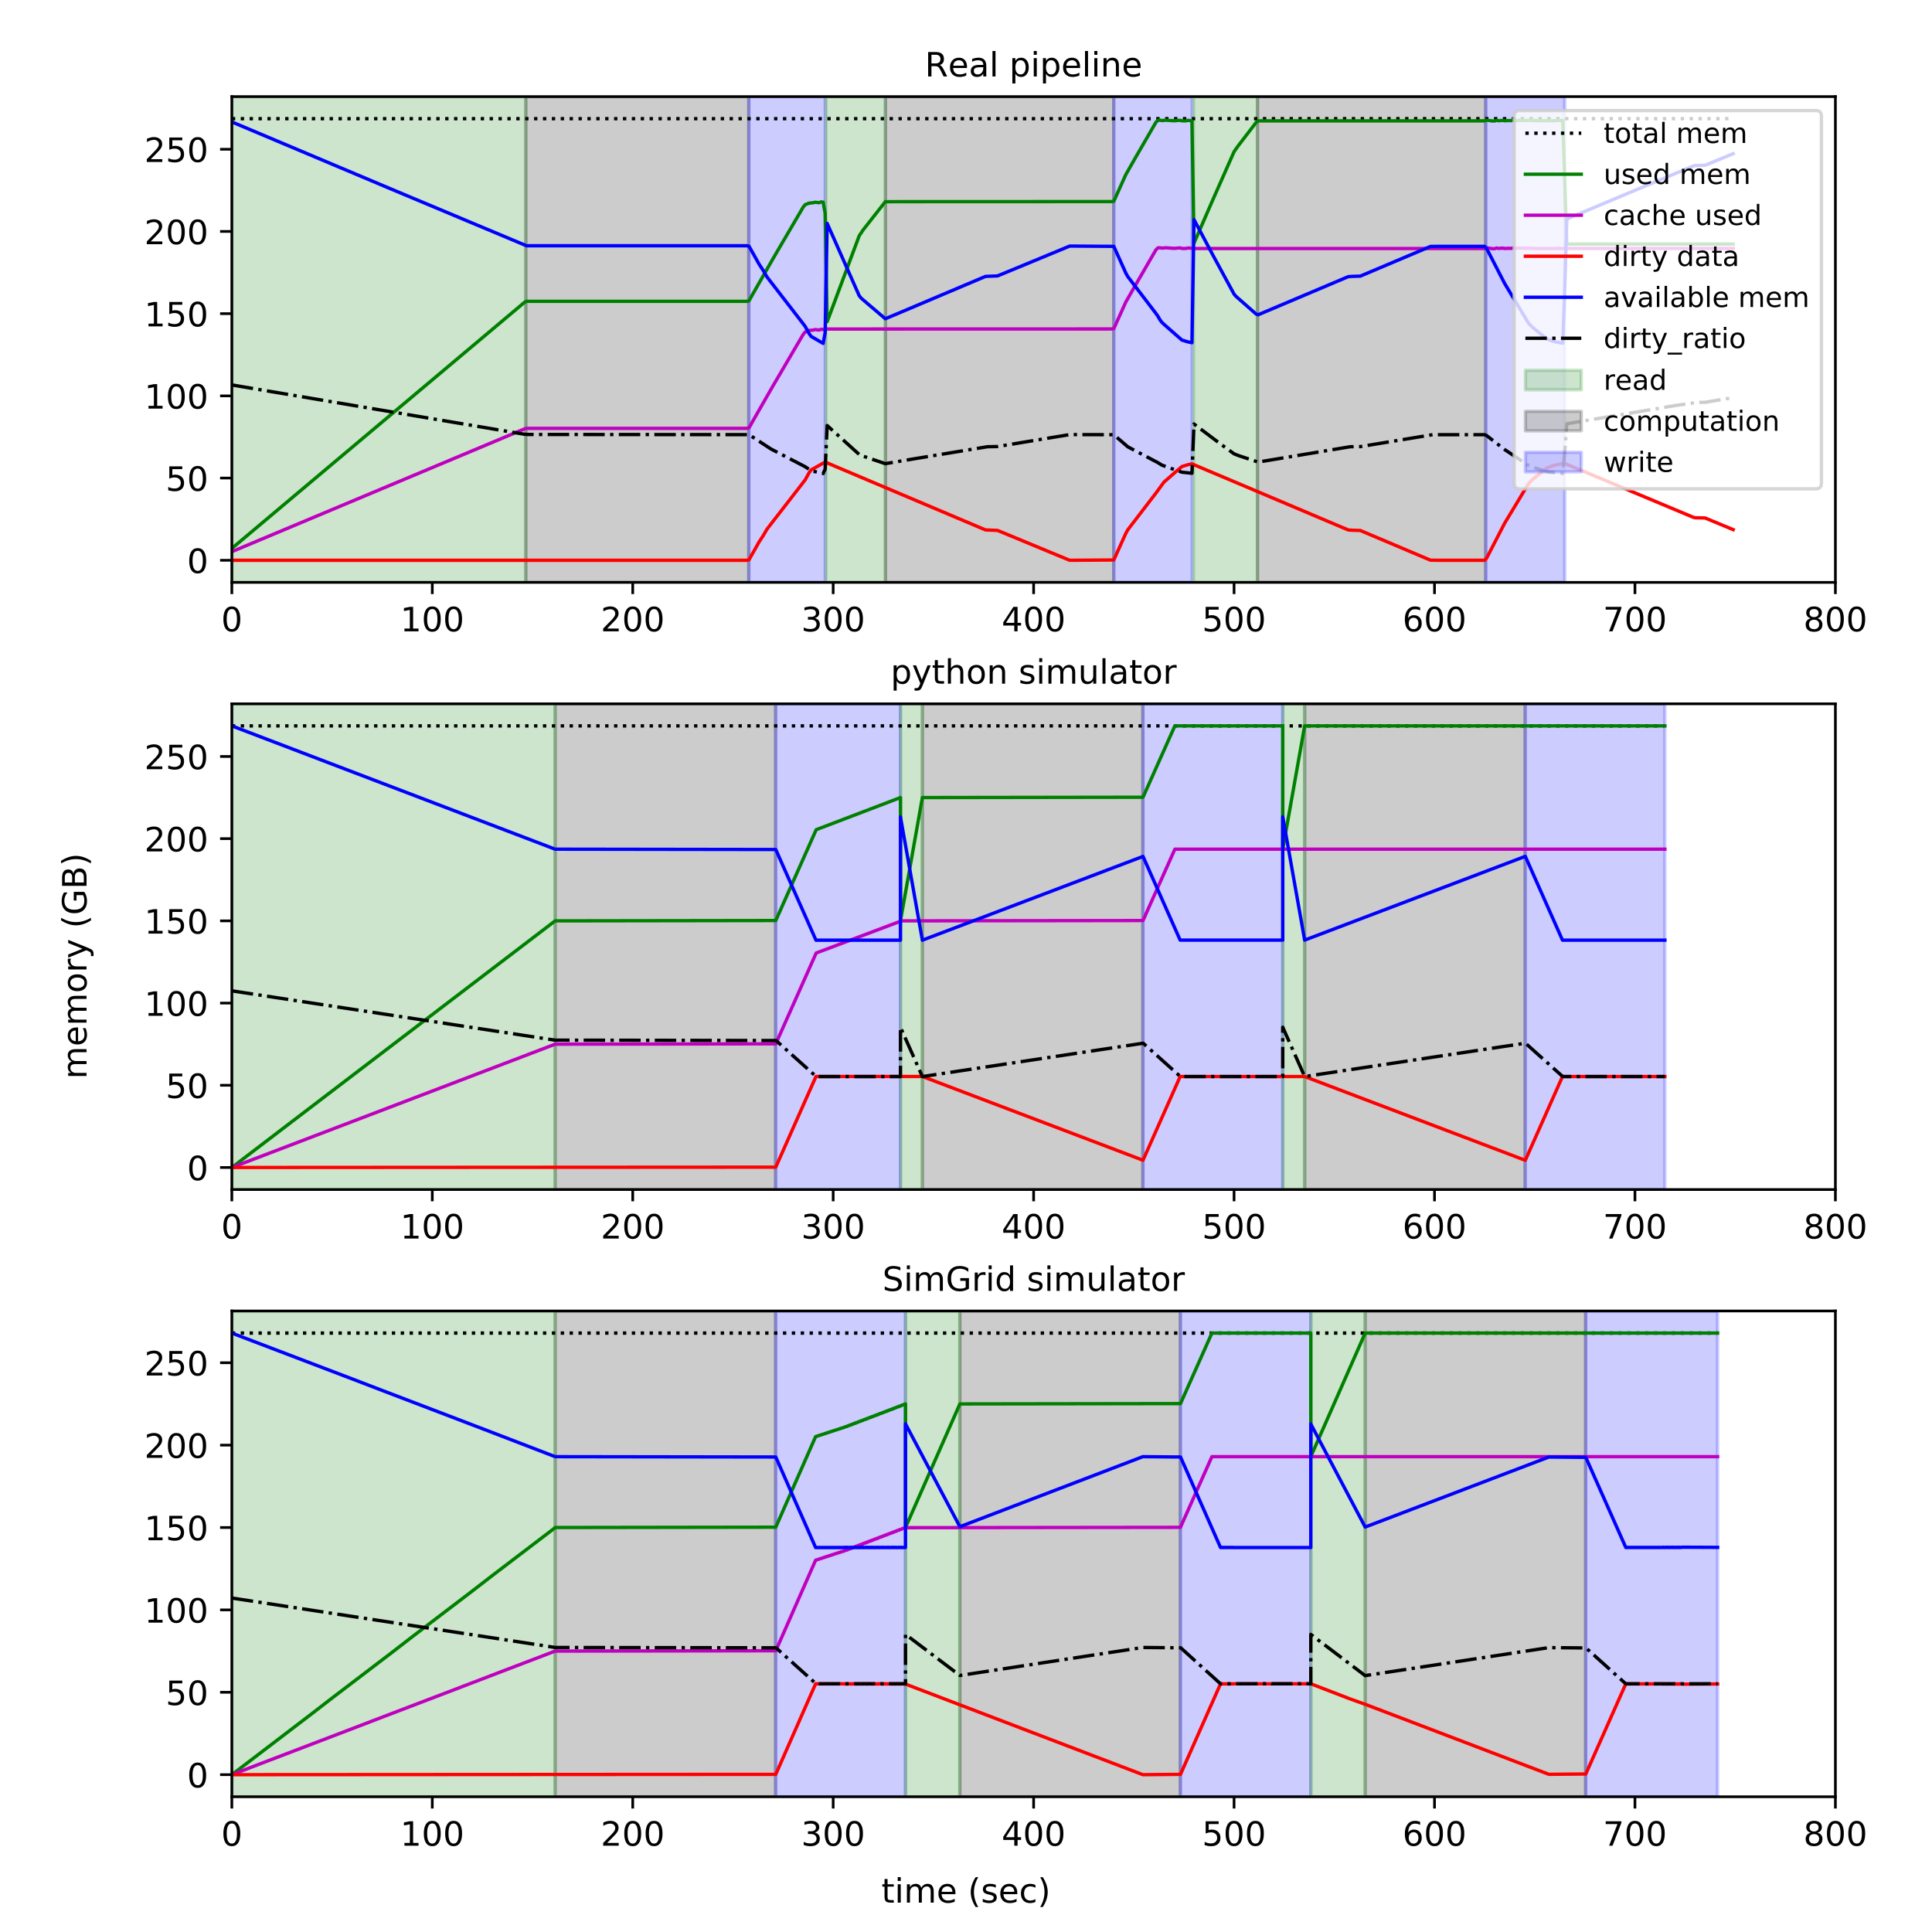 <?xml version="1.0" encoding="utf-8" standalone="no"?>
<!DOCTYPE svg PUBLIC "-//W3C//DTD SVG 1.1//EN"
  "http://www.w3.org/Graphics/SVG/1.1/DTD/svg11.dtd">
<!-- Created with matplotlib (https://matplotlib.org/) -->
<svg height="576pt" version="1.1" viewBox="0 0 576 576" width="576pt" xmlns="http://www.w3.org/2000/svg" xmlns:xlink="http://www.w3.org/1999/xlink">
 <defs>
  <style type="text/css">
*{stroke-linecap:butt;stroke-linejoin:round;}
  </style>
 </defs>
 <g id="figure_1">
  <g id="patch_1">
   <path d="M 0 576 
L 576 576 
L 576 0 
L 0 0 
z
" style="fill:#ffffff;"/>
  </g>
  <g id="axes_1">
   <g id="patch_2">
    <path d="M 69.12 173.623 
L 547.2 173.623 
L 547.2 28.8 
L 69.12 28.8 
z
" style="fill:#ffffff;"/>
   </g>
   <g id="patch_3">
    <path clip-path="url(#p7625322608)" d="M 69.12 173.623 
L 69.12 28.8 
L 156.76 28.8 
L 156.76 173.623 
z
" style="fill:#008000;opacity:0.2;stroke:#008000;stroke-linejoin:miter;"/>
   </g>
   <g id="patch_4">
    <path clip-path="url(#p7625322608)" d="M 156.76 173.623 
L 156.76 28.8 
L 223.243 28.8 
L 223.243 173.623 
z
" style="opacity:0.2;stroke:#000000;stroke-linejoin:miter;"/>
   </g>
   <g id="patch_5">
    <path clip-path="url(#p7625322608)" d="M 223.243 173.623 
L 223.243 28.8 
L 246.025 28.8 
L 246.025 173.623 
z
" style="fill:#0000ff;opacity:0.2;stroke:#0000ff;stroke-linejoin:miter;"/>
   </g>
   <g id="patch_6">
    <path clip-path="url(#p7625322608)" d="M 246.232 173.623 
L 246.232 28.8 
L 263.982 28.8 
L 263.982 173.623 
z
" style="fill:#008000;opacity:0.2;stroke:#008000;stroke-linejoin:miter;"/>
   </g>
   <g id="patch_7">
    <path clip-path="url(#p7625322608)" d="M 263.982 173.623 
L 263.982 28.8 
L 332.056 28.8 
L 332.056 173.623 
z
" style="opacity:0.2;stroke:#000000;stroke-linejoin:miter;"/>
   </g>
   <g id="patch_8">
    <path clip-path="url(#p7625322608)" d="M 332.056 173.623 
L 332.056 28.8 
L 355.4 28.8 
L 355.4 173.623 
z
" style="fill:#0000ff;opacity:0.2;stroke:#0000ff;stroke-linejoin:miter;"/>
   </g>
   <g id="patch_9">
    <path clip-path="url(#p7625322608)" d="M 355.835 173.623 
L 355.835 28.8 
L 374.898 28.8 
L 374.898 173.623 
z
" style="fill:#008000;opacity:0.2;stroke:#008000;stroke-linejoin:miter;"/>
   </g>
   <g id="patch_10">
    <path clip-path="url(#p7625322608)" d="M 374.898 173.623 
L 374.898 28.8 
L 442.941 28.8 
L 442.941 173.623 
z
" style="opacity:0.2;stroke:#000000;stroke-linejoin:miter;"/>
   </g>
   <g id="patch_11">
    <path clip-path="url(#p7625322608)" d="M 442.941 173.623 
L 442.941 28.8 
L 466.523 28.8 
L 466.523 173.623 
z
" style="fill:#0000ff;opacity:0.2;stroke:#0000ff;stroke-linejoin:miter;"/>
   </g>
   <g id="matplotlib.axis_1">
    <g id="xtick_1">
     <g id="line2d_1">
      <defs>
       <path d="M 0 0 
L 0 3.5 
" id="m84f7fd6eb9" style="stroke:#000000;stroke-width:0.8;"/>
      </defs>
      <g>
       <use style="stroke:#000000;stroke-width:0.8;" x="69.12" xlink:href="#m84f7fd6eb9" y="173.623"/>
      </g>
     </g>
     <g id="text_1">
      <!-- 0 -->
      <defs>
       <path d="M 31.781 66.406 
Q 24.172 66.406 20.328 58.906 
Q 16.5 51.422 16.5 36.375 
Q 16.5 21.391 20.328 13.891 
Q 24.172 6.391 31.781 6.391 
Q 39.453 6.391 43.281 13.891 
Q 47.125 21.391 47.125 36.375 
Q 47.125 51.422 43.281 58.906 
Q 39.453 66.406 31.781 66.406 
z
M 31.781 74.219 
Q 44.047 74.219 50.516 64.516 
Q 56.984 54.828 56.984 36.375 
Q 56.984 17.969 50.516 8.266 
Q 44.047 -1.422 31.781 -1.422 
Q 19.531 -1.422 13.062 8.266 
Q 6.594 17.969 6.594 36.375 
Q 6.594 54.828 13.062 64.516 
Q 19.531 74.219 31.781 74.219 
z
" id="DejaVuSans-48"/>
      </defs>
      <g transform="translate(65.939 188.221)scale(0.1 -0.1)">
       <use xlink:href="#DejaVuSans-48"/>
      </g>
     </g>
    </g>
    <g id="xtick_2">
     <g id="line2d_2">
      <g>
       <use style="stroke:#000000;stroke-width:0.8;" x="128.88" xlink:href="#m84f7fd6eb9" y="173.623"/>
      </g>
     </g>
     <g id="text_2">
      <!-- 100 -->
      <defs>
       <path d="M 12.406 8.297 
L 28.516 8.297 
L 28.516 63.922 
L 10.984 60.406 
L 10.984 69.391 
L 28.422 72.906 
L 38.281 72.906 
L 38.281 8.297 
L 54.391 8.297 
L 54.391 0 
L 12.406 0 
z
" id="DejaVuSans-49"/>
      </defs>
      <g transform="translate(119.336 188.221)scale(0.1 -0.1)">
       <use xlink:href="#DejaVuSans-49"/>
       <use x="63.623" xlink:href="#DejaVuSans-48"/>
       <use x="127.246" xlink:href="#DejaVuSans-48"/>
      </g>
     </g>
    </g>
    <g id="xtick_3">
     <g id="line2d_3">
      <g>
       <use style="stroke:#000000;stroke-width:0.8;" x="188.64" xlink:href="#m84f7fd6eb9" y="173.623"/>
      </g>
     </g>
     <g id="text_3">
      <!-- 200 -->
      <defs>
       <path d="M 19.188 8.297 
L 53.609 8.297 
L 53.609 0 
L 7.328 0 
L 7.328 8.297 
Q 12.938 14.109 22.625 23.891 
Q 32.328 33.688 34.812 36.531 
Q 39.547 41.844 41.422 45.531 
Q 43.312 49.219 43.312 52.781 
Q 43.312 58.594 39.234 62.25 
Q 35.156 65.922 28.609 65.922 
Q 23.969 65.922 18.812 64.312 
Q 13.672 62.703 7.812 59.422 
L 7.812 69.391 
Q 13.766 71.781 18.938 73 
Q 24.125 74.219 28.422 74.219 
Q 39.75 74.219 46.484 68.547 
Q 53.219 62.891 53.219 53.422 
Q 53.219 48.922 51.531 44.891 
Q 49.859 40.875 45.406 35.406 
Q 44.188 33.984 37.641 27.219 
Q 31.109 20.453 19.188 8.297 
z
" id="DejaVuSans-50"/>
      </defs>
      <g transform="translate(179.096 188.221)scale(0.1 -0.1)">
       <use xlink:href="#DejaVuSans-50"/>
       <use x="63.623" xlink:href="#DejaVuSans-48"/>
       <use x="127.246" xlink:href="#DejaVuSans-48"/>
      </g>
     </g>
    </g>
    <g id="xtick_4">
     <g id="line2d_4">
      <g>
       <use style="stroke:#000000;stroke-width:0.8;" x="248.4" xlink:href="#m84f7fd6eb9" y="173.623"/>
      </g>
     </g>
     <g id="text_4">
      <!-- 300 -->
      <defs>
       <path d="M 40.578 39.312 
Q 47.656 37.797 51.625 33 
Q 55.609 28.219 55.609 21.188 
Q 55.609 10.406 48.188 4.484 
Q 40.766 -1.422 27.094 -1.422 
Q 22.516 -1.422 17.656 -0.516 
Q 12.797 0.391 7.625 2.203 
L 7.625 11.719 
Q 11.719 9.328 16.594 8.109 
Q 21.484 6.891 26.812 6.891 
Q 36.078 6.891 40.938 10.547 
Q 45.797 14.203 45.797 21.188 
Q 45.797 27.641 41.281 31.266 
Q 36.766 34.906 28.719 34.906 
L 20.219 34.906 
L 20.219 43.016 
L 29.109 43.016 
Q 36.375 43.016 40.234 45.922 
Q 44.094 48.828 44.094 54.297 
Q 44.094 59.906 40.109 62.906 
Q 36.141 65.922 28.719 65.922 
Q 24.656 65.922 20.016 65.031 
Q 15.375 64.156 9.812 62.312 
L 9.812 71.094 
Q 15.438 72.656 20.344 73.438 
Q 25.25 74.219 29.594 74.219 
Q 40.828 74.219 47.359 69.109 
Q 53.906 64.016 53.906 55.328 
Q 53.906 49.266 50.438 45.094 
Q 46.969 40.922 40.578 39.312 
z
" id="DejaVuSans-51"/>
      </defs>
      <g transform="translate(238.856 188.221)scale(0.1 -0.1)">
       <use xlink:href="#DejaVuSans-51"/>
       <use x="63.623" xlink:href="#DejaVuSans-48"/>
       <use x="127.246" xlink:href="#DejaVuSans-48"/>
      </g>
     </g>
    </g>
    <g id="xtick_5">
     <g id="line2d_5">
      <g>
       <use style="stroke:#000000;stroke-width:0.8;" x="308.16" xlink:href="#m84f7fd6eb9" y="173.623"/>
      </g>
     </g>
     <g id="text_5">
      <!-- 400 -->
      <defs>
       <path d="M 37.797 64.312 
L 12.891 25.391 
L 37.797 25.391 
z
M 35.203 72.906 
L 47.609 72.906 
L 47.609 25.391 
L 58.016 25.391 
L 58.016 17.188 
L 47.609 17.188 
L 47.609 0 
L 37.797 0 
L 37.797 17.188 
L 4.891 17.188 
L 4.891 26.703 
z
" id="DejaVuSans-52"/>
      </defs>
      <g transform="translate(298.616 188.221)scale(0.1 -0.1)">
       <use xlink:href="#DejaVuSans-52"/>
       <use x="63.623" xlink:href="#DejaVuSans-48"/>
       <use x="127.246" xlink:href="#DejaVuSans-48"/>
      </g>
     </g>
    </g>
    <g id="xtick_6">
     <g id="line2d_6">
      <g>
       <use style="stroke:#000000;stroke-width:0.8;" x="367.92" xlink:href="#m84f7fd6eb9" y="173.623"/>
      </g>
     </g>
     <g id="text_6">
      <!-- 500 -->
      <defs>
       <path d="M 10.797 72.906 
L 49.516 72.906 
L 49.516 64.594 
L 19.828 64.594 
L 19.828 46.734 
Q 21.969 47.469 24.109 47.828 
Q 26.266 48.188 28.422 48.188 
Q 40.625 48.188 47.75 41.5 
Q 54.891 34.812 54.891 23.391 
Q 54.891 11.625 47.562 5.094 
Q 40.234 -1.422 26.906 -1.422 
Q 22.312 -1.422 17.547 -0.641 
Q 12.797 0.141 7.719 1.703 
L 7.719 11.625 
Q 12.109 9.234 16.797 8.062 
Q 21.484 6.891 26.703 6.891 
Q 35.156 6.891 40.078 11.328 
Q 45.016 15.766 45.016 23.391 
Q 45.016 31 40.078 35.438 
Q 35.156 39.891 26.703 39.891 
Q 22.75 39.891 18.812 39.016 
Q 14.891 38.141 10.797 36.281 
z
" id="DejaVuSans-53"/>
      </defs>
      <g transform="translate(358.376 188.221)scale(0.1 -0.1)">
       <use xlink:href="#DejaVuSans-53"/>
       <use x="63.623" xlink:href="#DejaVuSans-48"/>
       <use x="127.246" xlink:href="#DejaVuSans-48"/>
      </g>
     </g>
    </g>
    <g id="xtick_7">
     <g id="line2d_7">
      <g>
       <use style="stroke:#000000;stroke-width:0.8;" x="427.68" xlink:href="#m84f7fd6eb9" y="173.623"/>
      </g>
     </g>
     <g id="text_7">
      <!-- 600 -->
      <defs>
       <path d="M 33.016 40.375 
Q 26.375 40.375 22.484 35.828 
Q 18.609 31.297 18.609 23.391 
Q 18.609 15.531 22.484 10.953 
Q 26.375 6.391 33.016 6.391 
Q 39.656 6.391 43.531 10.953 
Q 47.406 15.531 47.406 23.391 
Q 47.406 31.297 43.531 35.828 
Q 39.656 40.375 33.016 40.375 
z
M 52.594 71.297 
L 52.594 62.312 
Q 48.875 64.062 45.094 64.984 
Q 41.312 65.922 37.594 65.922 
Q 27.828 65.922 22.672 59.328 
Q 17.531 52.734 16.797 39.406 
Q 19.672 43.656 24.016 45.922 
Q 28.375 48.188 33.594 48.188 
Q 44.578 48.188 50.953 41.516 
Q 57.328 34.859 57.328 23.391 
Q 57.328 12.156 50.688 5.359 
Q 44.047 -1.422 33.016 -1.422 
Q 20.359 -1.422 13.672 8.266 
Q 6.984 17.969 6.984 36.375 
Q 6.984 53.656 15.188 63.938 
Q 23.391 74.219 37.203 74.219 
Q 40.922 74.219 44.703 73.484 
Q 48.484 72.75 52.594 71.297 
z
" id="DejaVuSans-54"/>
      </defs>
      <g transform="translate(418.136 188.221)scale(0.1 -0.1)">
       <use xlink:href="#DejaVuSans-54"/>
       <use x="63.623" xlink:href="#DejaVuSans-48"/>
       <use x="127.246" xlink:href="#DejaVuSans-48"/>
      </g>
     </g>
    </g>
    <g id="xtick_8">
     <g id="line2d_8">
      <g>
       <use style="stroke:#000000;stroke-width:0.8;" x="487.44" xlink:href="#m84f7fd6eb9" y="173.623"/>
      </g>
     </g>
     <g id="text_8">
      <!-- 700 -->
      <defs>
       <path d="M 8.203 72.906 
L 55.078 72.906 
L 55.078 68.703 
L 28.609 0 
L 18.312 0 
L 43.219 64.594 
L 8.203 64.594 
z
" id="DejaVuSans-55"/>
      </defs>
      <g transform="translate(477.896 188.221)scale(0.1 -0.1)">
       <use xlink:href="#DejaVuSans-55"/>
       <use x="63.623" xlink:href="#DejaVuSans-48"/>
       <use x="127.246" xlink:href="#DejaVuSans-48"/>
      </g>
     </g>
    </g>
    <g id="xtick_9">
     <g id="line2d_9">
      <g>
       <use style="stroke:#000000;stroke-width:0.8;" x="547.2" xlink:href="#m84f7fd6eb9" y="173.623"/>
      </g>
     </g>
     <g id="text_9">
      <!-- 800 -->
      <defs>
       <path d="M 31.781 34.625 
Q 24.75 34.625 20.719 30.859 
Q 16.703 27.094 16.703 20.516 
Q 16.703 13.922 20.719 10.156 
Q 24.75 6.391 31.781 6.391 
Q 38.812 6.391 42.859 10.172 
Q 46.922 13.969 46.922 20.516 
Q 46.922 27.094 42.891 30.859 
Q 38.875 34.625 31.781 34.625 
z
M 21.922 38.812 
Q 15.578 40.375 12.031 44.719 
Q 8.5 49.078 8.5 55.328 
Q 8.5 64.062 14.719 69.141 
Q 20.953 74.219 31.781 74.219 
Q 42.672 74.219 48.875 69.141 
Q 55.078 64.062 55.078 55.328 
Q 55.078 49.078 51.531 44.719 
Q 48 40.375 41.703 38.812 
Q 48.828 37.156 52.797 32.312 
Q 56.781 27.484 56.781 20.516 
Q 56.781 9.906 50.312 4.234 
Q 43.844 -1.422 31.781 -1.422 
Q 19.734 -1.422 13.25 4.234 
Q 6.781 9.906 6.781 20.516 
Q 6.781 27.484 10.781 32.312 
Q 14.797 37.156 21.922 38.812 
z
M 18.312 54.391 
Q 18.312 48.734 21.844 45.562 
Q 25.391 42.391 31.781 42.391 
Q 38.141 42.391 41.719 45.562 
Q 45.312 48.734 45.312 54.391 
Q 45.312 60.062 41.719 63.234 
Q 38.141 66.406 31.781 66.406 
Q 25.391 66.406 21.844 63.234 
Q 18.312 60.062 18.312 54.391 
z
" id="DejaVuSans-56"/>
      </defs>
      <g transform="translate(537.656 188.221)scale(0.1 -0.1)">
       <use xlink:href="#DejaVuSans-56"/>
       <use x="63.623" xlink:href="#DejaVuSans-48"/>
       <use x="127.246" xlink:href="#DejaVuSans-48"/>
      </g>
     </g>
    </g>
   </g>
   <g id="matplotlib.axis_2">
    <g id="ytick_1">
     <g id="line2d_10">
      <defs>
       <path d="M 0 0 
L -3.5 0 
" id="m52975466f5" style="stroke:#000000;stroke-width:0.8;"/>
      </defs>
      <g>
       <use style="stroke:#000000;stroke-width:0.8;" x="69.12" xlink:href="#m52975466f5" y="167.04"/>
      </g>
     </g>
     <g id="text_10">
      <!-- 0 -->
      <g transform="translate(55.758 170.839)scale(0.1 -0.1)">
       <use xlink:href="#DejaVuSans-48"/>
      </g>
     </g>
    </g>
    <g id="ytick_2">
     <g id="line2d_11">
      <g>
       <use style="stroke:#000000;stroke-width:0.8;" x="69.12" xlink:href="#m52975466f5" y="142.53"/>
      </g>
     </g>
     <g id="text_11">
      <!-- 50 -->
      <g transform="translate(49.395 146.33)scale(0.1 -0.1)">
       <use xlink:href="#DejaVuSans-53"/>
       <use x="63.623" xlink:href="#DejaVuSans-48"/>
      </g>
     </g>
    </g>
    <g id="ytick_3">
     <g id="line2d_12">
      <g>
       <use style="stroke:#000000;stroke-width:0.8;" x="69.12" xlink:href="#m52975466f5" y="118.021"/>
      </g>
     </g>
     <g id="text_12">
      <!-- 100 -->
      <g transform="translate(43.032 121.82)scale(0.1 -0.1)">
       <use xlink:href="#DejaVuSans-49"/>
       <use x="63.623" xlink:href="#DejaVuSans-48"/>
       <use x="127.246" xlink:href="#DejaVuSans-48"/>
      </g>
     </g>
    </g>
    <g id="ytick_4">
     <g id="line2d_13">
      <g>
       <use style="stroke:#000000;stroke-width:0.8;" x="69.12" xlink:href="#m52975466f5" y="93.511"/>
      </g>
     </g>
     <g id="text_13">
      <!-- 150 -->
      <g transform="translate(43.032 97.311)scale(0.1 -0.1)">
       <use xlink:href="#DejaVuSans-49"/>
       <use x="63.623" xlink:href="#DejaVuSans-53"/>
       <use x="127.246" xlink:href="#DejaVuSans-48"/>
      </g>
     </g>
    </g>
    <g id="ytick_5">
     <g id="line2d_14">
      <g>
       <use style="stroke:#000000;stroke-width:0.8;" x="69.12" xlink:href="#m52975466f5" y="69.002"/>
      </g>
     </g>
     <g id="text_14">
      <!-- 200 -->
      <g transform="translate(43.032 72.801)scale(0.1 -0.1)">
       <use xlink:href="#DejaVuSans-50"/>
       <use x="63.623" xlink:href="#DejaVuSans-48"/>
       <use x="127.246" xlink:href="#DejaVuSans-48"/>
      </g>
     </g>
    </g>
    <g id="ytick_6">
     <g id="line2d_15">
      <g>
       <use style="stroke:#000000;stroke-width:0.8;" x="69.12" xlink:href="#m52975466f5" y="44.492"/>
      </g>
     </g>
     <g id="text_15">
      <!-- 250 -->
      <g transform="translate(43.032 48.291)scale(0.1 -0.1)">
       <use xlink:href="#DejaVuSans-50"/>
       <use x="63.623" xlink:href="#DejaVuSans-53"/>
       <use x="127.246" xlink:href="#DejaVuSans-48"/>
      </g>
     </g>
    </g>
   </g>
   <g id="line2d_16">
    <path clip-path="url(#p7625322608)" d="M 69.12 35.383 
L 516.722 35.383 
L 516.722 35.383 
" style="fill:none;stroke:#000000;stroke-dasharray:1,1.65;stroke-dashoffset:0;"/>
   </g>
   <g id="line2d_17">
    <path clip-path="url(#p7625322608)" d="M 69.12 163.505 
L 110.354 128.828 
L 156.37 90.134 
L 156.967 89.829 
L 222.703 89.829 
L 223.301 89.692 
L 225.094 86.512 
L 230.472 77.101 
L 239.436 61.789 
L 240.034 61.031 
L 241.229 60.558 
L 242.424 60.448 
L 243.022 60.29 
L 244.217 60.44 
L 244.814 60.185 
L 245.412 60.287 
L 246.01 63.578 
L 246.607 95.909 
L 256.169 70.281 
L 257.364 68.505 
L 263.938 60.143 
L 267.523 60.121 
L 331.466 60.096 
L 332.064 60.007 
L 335.65 52.043 
L 338.638 46.81 
L 344.614 36.47 
L 345.211 35.878 
L 345.809 35.825 
L 346.406 35.947 
L 347.602 35.83 
L 349.992 36.007 
L 351.785 35.857 
L 352.382 36.017 
L 353.578 36.027 
L 354.175 35.872 
L 355.37 36.048 
L 355.968 72.509 
L 361.346 60.124 
L 367.92 45.222 
L 369.115 43.522 
L 374.494 36.51 
L 375.091 36.034 
L 442.62 36.035 
L 443.218 35.824 
L 445.01 36.078 
L 445.608 36.073 
L 446.206 35.86 
L 446.803 35.998 
L 447.998 35.892 
L 448.596 36.005 
L 449.791 35.932 
L 450.389 35.979 
L 450.986 35.856 
L 451.584 35.856 
L 452.182 35.975 
L 452.779 35.838 
L 453.377 35.922 
L 453.974 35.828 
L 454.572 35.928 
L 456.365 35.869 
L 456.962 35.982 
L 457.56 35.914 
L 459.353 35.989 
L 461.146 35.961 
L 461.743 36.014 
L 462.938 35.981 
L 464.134 35.971 
L 464.731 35.861 
L 465.329 35.972 
L 465.926 35.917 
L 467.122 72.761 
L 473.098 72.773 
L 516.722 72.774 
L 516.722 72.774 
" style="fill:none;stroke:#008000;stroke-linecap:square;"/>
   </g>
   <g id="line2d_18">
    <path clip-path="url(#p7625322608)" d="M 69.12 164.472 
L 156.37 127.864 
L 156.967 127.713 
L 222.703 127.713 
L 223.301 127.577 
L 225.094 124.404 
L 230.472 115.015 
L 239.436 99.738 
L 240.034 98.983 
L 241.229 98.516 
L 242.424 98.412 
L 243.022 98.258 
L 244.217 98.408 
L 244.814 98.153 
L 245.412 98.257 
L 246.01 98.094 
L 331.466 98.072 
L 332.064 97.983 
L 335.65 90.037 
L 338.638 84.815 
L 344.614 74.5 
L 345.211 73.906 
L 345.809 73.856 
L 346.406 73.981 
L 347.602 73.868 
L 349.992 74.052 
L 351.785 73.907 
L 352.382 74.068 
L 353.578 74.08 
L 354.175 73.926 
L 355.968 74.092 
L 442.62 74.09 
L 443.218 73.88 
L 445.01 74.143 
L 445.608 74.14 
L 446.206 73.929 
L 446.803 74.069 
L 447.998 73.97 
L 448.596 74.087 
L 449.791 74.019 
L 450.389 74.07 
L 450.986 73.949 
L 451.584 73.951 
L 452.182 74.073 
L 452.779 73.939 
L 453.377 74.026 
L 453.974 73.935 
L 454.572 74.037 
L 456.365 73.987 
L 456.962 74.1 
L 457.56 74.035 
L 459.353 74.114 
L 462.341 74.074 
L 464.134 74.106 
L 464.731 73.998 
L 465.329 74.109 
L 466.524 74.062 
L 516.722 74.062 
L 516.722 74.062 
" style="fill:none;stroke:#bf00bf;stroke-linecap:square;"/>
   </g>
   <g id="line2d_19">
    <path clip-path="url(#p7625322608)" d="M 69.12 167.04 
L 222.703 167.04 
L 223.301 166.903 
L 225.094 163.731 
L 226.289 161.596 
L 227.484 159.783 
L 228.679 157.742 
L 240.034 143.094 
L 241.229 140.929 
L 241.826 140.091 
L 246.01 137.757 
L 293.818 157.991 
L 297.403 158.134 
L 308.16 162.588 
L 313.538 164.821 
L 318.917 167.04 
L 332.064 166.951 
L 335.65 159.005 
L 336.247 157.938 
L 344.614 147.023 
L 347.004 143.75 
L 349.992 141.132 
L 352.382 139.082 
L 354.175 138.546 
L 355.37 138.299 
L 369.115 144.102 
L 401.983 158.007 
L 403.178 158.085 
L 405.569 158.16 
L 426.485 167.009 
L 428.875 167.04 
L 442.62 167.04 
L 443.218 166.4 
L 448.596 155.976 
L 455.767 144.096 
L 456.962 142.894 
L 461.146 139.53 
L 462.938 138.849 
L 465.329 138.315 
L 466.524 138.184 
L 504.77 154.196 
L 505.368 154.356 
L 508.356 154.427 
L 516.722 157.901 
L 516.722 157.901 
" style="fill:none;stroke:#ff0000;stroke-linecap:square;"/>
   </g>
   <g id="line2d_20">
    <path clip-path="url(#p7625322608)" d="M 69.12 36.35 
L 116.33 56.242 
L 156.967 73.268 
L 222.703 73.268 
L 223.301 73.404 
L 225.094 76.584 
L 226.289 78.724 
L 227.484 80.542 
L 228.679 82.589 
L 240.034 97.281 
L 241.229 99.452 
L 241.826 100.296 
L 245.412 102.378 
L 246.01 99.182 
L 246.607 66.6 
L 256.169 88.181 
L 256.766 88.907 
L 259.157 90.962 
L 263.34 94.507 
L 263.938 95.031 
L 267.523 93.534 
L 293.818 82.405 
L 297.403 82.261 
L 308.16 77.819 
L 312.343 76.085 
L 318.917 73.359 
L 332.064 73.448 
L 335.65 81.412 
L 336.247 82.481 
L 344.614 93.429 
L 345.211 94.272 
L 345.809 95.308 
L 346.406 96.121 
L 347.602 97.207 
L 352.382 101.391 
L 354.175 101.93 
L 355.37 102.168 
L 355.968 65.46 
L 361.346 75.573 
L 367.92 87.695 
L 368.518 88.378 
L 374.494 93.626 
L 375.091 93.848 
L 401.983 82.472 
L 403.178 82.394 
L 405.569 82.319 
L 426.485 73.47 
L 428.875 73.439 
L 442.62 73.439 
L 443.218 74.079 
L 448.596 84.528 
L 455.767 96.442 
L 456.962 97.647 
L 461.146 101.023 
L 462.341 101.499 
L 463.536 101.87 
L 465.926 102.325 
L 466.524 85.476 
L 467.122 65.289 
L 483.257 58.499 
L 504.77 49.516 
L 505.368 49.356 
L 508.356 49.285 
L 516.722 45.811 
L 516.722 45.811 
" style="fill:none;stroke:#0000ff;stroke-linecap:square;"/>
   </g>
   <g id="line2d_21">
    <path clip-path="url(#p7625322608)" d="M 69.12 114.764 
L 156.37 129.469 
L 157.565 129.531 
L 223.301 129.586 
L 229.874 133.872 
L 240.034 139.136 
L 241.826 140.343 
L 245.412 141.175 
L 246.01 139.897 
L 246.607 126.864 
L 256.169 135.496 
L 257.364 136.005 
L 263.938 138.236 
L 272.304 136.827 
L 294.415 133.182 
L 297.403 133.128 
L 318.917 129.568 
L 332.064 129.603 
L 336.247 133.216 
L 345.211 137.933 
L 346.406 138.672 
L 349.394 139.746 
L 352.382 140.781 
L 355.37 141.091 
L 355.968 126.408 
L 363.139 131.808 
L 367.92 135.302 
L 369.115 135.78 
L 375.091 137.763 
L 402.581 133.181 
L 405.569 133.151 
L 427.082 129.599 
L 442.62 129.599 
L 443.218 129.856 
L 448.596 134.035 
L 455.767 138.801 
L 457.56 139.482 
L 461.743 140.741 
L 464.731 141.074 
L 465.926 141.154 
L 466.524 134.414 
L 467.122 126.339 
L 499.392 120.923 
L 505.966 119.966 
L 508.356 119.938 
L 516.722 118.548 
L 516.722 118.548 
" style="fill:none;stroke:#000000;stroke-dasharray:6.4,1.6,1,1.6;stroke-dashoffset:0;"/>
   </g>
   <g id="patch_12">
    <path d="M 69.12 173.623 
L 69.12 28.8 
" style="fill:none;stroke:#000000;stroke-linecap:square;stroke-linejoin:miter;stroke-width:0.8;"/>
   </g>
   <g id="patch_13">
    <path d="M 547.2 173.623 
L 547.2 28.8 
" style="fill:none;stroke:#000000;stroke-linecap:square;stroke-linejoin:miter;stroke-width:0.8;"/>
   </g>
   <g id="patch_14">
    <path d="M 69.12 173.623 
L 547.2 173.623 
" style="fill:none;stroke:#000000;stroke-linecap:square;stroke-linejoin:miter;stroke-width:0.8;"/>
   </g>
   <g id="patch_15">
    <path d="M 69.12 28.8 
L 547.2 28.8 
" style="fill:none;stroke:#000000;stroke-linecap:square;stroke-linejoin:miter;stroke-width:0.8;"/>
   </g>
   <g id="text_16">
    <!-- Real pipeline -->
    <defs>
     <path d="M 44.391 34.188 
Q 47.562 33.109 50.562 29.594 
Q 53.562 26.078 56.594 19.922 
L 66.609 0 
L 56 0 
L 46.688 18.703 
Q 43.062 26.031 39.672 28.422 
Q 36.281 30.812 30.422 30.812 
L 19.672 30.812 
L 19.672 0 
L 9.812 0 
L 9.812 72.906 
L 32.078 72.906 
Q 44.578 72.906 50.734 67.672 
Q 56.891 62.453 56.891 51.906 
Q 56.891 45.016 53.688 40.469 
Q 50.484 35.938 44.391 34.188 
z
M 19.672 64.797 
L 19.672 38.922 
L 32.078 38.922 
Q 39.203 38.922 42.844 42.219 
Q 46.484 45.516 46.484 51.906 
Q 46.484 58.297 42.844 61.547 
Q 39.203 64.797 32.078 64.797 
z
" id="DejaVuSans-82"/>
     <path d="M 56.203 29.594 
L 56.203 25.203 
L 14.891 25.203 
Q 15.484 15.922 20.484 11.062 
Q 25.484 6.203 34.422 6.203 
Q 39.594 6.203 44.453 7.469 
Q 49.312 8.734 54.109 11.281 
L 54.109 2.781 
Q 49.266 0.734 44.188 -0.344 
Q 39.109 -1.422 33.891 -1.422 
Q 20.797 -1.422 13.156 6.188 
Q 5.516 13.812 5.516 26.812 
Q 5.516 40.234 12.766 48.109 
Q 20.016 56 32.328 56 
Q 43.359 56 49.781 48.891 
Q 56.203 41.797 56.203 29.594 
z
M 47.219 32.234 
Q 47.125 39.594 43.094 43.984 
Q 39.062 48.391 32.422 48.391 
Q 24.906 48.391 20.391 44.141 
Q 15.875 39.891 15.188 32.172 
z
" id="DejaVuSans-101"/>
     <path d="M 34.281 27.484 
Q 23.391 27.484 19.188 25 
Q 14.984 22.516 14.984 16.5 
Q 14.984 11.719 18.141 8.906 
Q 21.297 6.109 26.703 6.109 
Q 34.188 6.109 38.703 11.406 
Q 43.219 16.703 43.219 25.484 
L 43.219 27.484 
z
M 52.203 31.203 
L 52.203 0 
L 43.219 0 
L 43.219 8.297 
Q 40.141 3.328 35.547 0.953 
Q 30.953 -1.422 24.312 -1.422 
Q 15.922 -1.422 10.953 3.297 
Q 6 8.016 6 15.922 
Q 6 25.141 12.172 29.828 
Q 18.359 34.516 30.609 34.516 
L 43.219 34.516 
L 43.219 35.406 
Q 43.219 41.609 39.141 45 
Q 35.062 48.391 27.688 48.391 
Q 23 48.391 18.547 47.266 
Q 14.109 46.141 10.016 43.891 
L 10.016 52.203 
Q 14.938 54.109 19.578 55.047 
Q 24.219 56 28.609 56 
Q 40.484 56 46.344 49.844 
Q 52.203 43.703 52.203 31.203 
z
" id="DejaVuSans-97"/>
     <path d="M 9.422 75.984 
L 18.406 75.984 
L 18.406 0 
L 9.422 0 
z
" id="DejaVuSans-108"/>
     <path id="DejaVuSans-32"/>
     <path d="M 18.109 8.203 
L 18.109 -20.797 
L 9.078 -20.797 
L 9.078 54.688 
L 18.109 54.688 
L 18.109 46.391 
Q 20.953 51.266 25.266 53.625 
Q 29.594 56 35.594 56 
Q 45.562 56 51.781 48.094 
Q 58.016 40.188 58.016 27.297 
Q 58.016 14.406 51.781 6.484 
Q 45.562 -1.422 35.594 -1.422 
Q 29.594 -1.422 25.266 0.953 
Q 20.953 3.328 18.109 8.203 
z
M 48.688 27.297 
Q 48.688 37.203 44.609 42.844 
Q 40.531 48.484 33.406 48.484 
Q 26.266 48.484 22.188 42.844 
Q 18.109 37.203 18.109 27.297 
Q 18.109 17.391 22.188 11.75 
Q 26.266 6.109 33.406 6.109 
Q 40.531 6.109 44.609 11.75 
Q 48.688 17.391 48.688 27.297 
z
" id="DejaVuSans-112"/>
     <path d="M 9.422 54.688 
L 18.406 54.688 
L 18.406 0 
L 9.422 0 
z
M 9.422 75.984 
L 18.406 75.984 
L 18.406 64.594 
L 9.422 64.594 
z
" id="DejaVuSans-105"/>
     <path d="M 54.891 33.016 
L 54.891 0 
L 45.906 0 
L 45.906 32.719 
Q 45.906 40.484 42.875 44.328 
Q 39.844 48.188 33.797 48.188 
Q 26.516 48.188 22.312 43.547 
Q 18.109 38.922 18.109 30.906 
L 18.109 0 
L 9.078 0 
L 9.078 54.688 
L 18.109 54.688 
L 18.109 46.188 
Q 21.344 51.125 25.703 53.562 
Q 30.078 56 35.797 56 
Q 45.219 56 50.047 50.172 
Q 54.891 44.344 54.891 33.016 
z
" id="DejaVuSans-110"/>
    </defs>
    <g transform="translate(275.733 22.8)scale(0.1 -0.1)">
     <use xlink:href="#DejaVuSans-82"/>
     <use x="69.42" xlink:href="#DejaVuSans-101"/>
     <use x="130.943" xlink:href="#DejaVuSans-97"/>
     <use x="192.223" xlink:href="#DejaVuSans-108"/>
     <use x="220.006" xlink:href="#DejaVuSans-32"/>
     <use x="251.793" xlink:href="#DejaVuSans-112"/>
     <use x="315.27" xlink:href="#DejaVuSans-105"/>
     <use x="343.053" xlink:href="#DejaVuSans-112"/>
     <use x="406.529" xlink:href="#DejaVuSans-101"/>
     <use x="468.053" xlink:href="#DejaVuSans-108"/>
     <use x="495.836" xlink:href="#DejaVuSans-105"/>
     <use x="523.619" xlink:href="#DejaVuSans-110"/>
     <use x="586.998" xlink:href="#DejaVuSans-101"/>
    </g>
   </g>
   <g id="legend_1">
    <g id="patch_16">
     <path d="M 453.111 145.738 
L 541.369 145.738 
Q 543.035 145.738 543.035 144.072 
L 543.035 34.631 
Q 543.035 32.965 541.369 32.965 
L 453.111 32.965 
Q 451.445 32.965 451.445 34.631 
L 451.445 144.072 
Q 451.445 145.738 453.111 145.738 
z
" style="fill:#ffffff;opacity:0.8;stroke:#cccccc;stroke-linejoin:miter;"/>
    </g>
    <g id="line2d_22">
     <path d="M 454.777 39.711 
L 471.437 39.711 
" style="fill:none;stroke:#000000;stroke-dasharray:1,1.65;stroke-dashoffset:0;"/>
    </g>
    <g id="line2d_23"/>
    <g id="text_17">
     <!-- total mem -->
     <defs>
      <path d="M 18.312 70.219 
L 18.312 54.688 
L 36.812 54.688 
L 36.812 47.703 
L 18.312 47.703 
L 18.312 18.016 
Q 18.312 11.328 20.141 9.422 
Q 21.969 7.516 27.594 7.516 
L 36.812 7.516 
L 36.812 0 
L 27.594 0 
Q 17.188 0 13.234 3.875 
Q 9.281 7.766 9.281 18.016 
L 9.281 47.703 
L 2.688 47.703 
L 2.688 54.688 
L 9.281 54.688 
L 9.281 70.219 
z
" id="DejaVuSans-116"/>
      <path d="M 30.609 48.391 
Q 23.391 48.391 19.188 42.75 
Q 14.984 37.109 14.984 27.297 
Q 14.984 17.484 19.156 11.844 
Q 23.344 6.203 30.609 6.203 
Q 37.797 6.203 41.984 11.859 
Q 46.188 17.531 46.188 27.297 
Q 46.188 37.016 41.984 42.703 
Q 37.797 48.391 30.609 48.391 
z
M 30.609 56 
Q 42.328 56 49.016 48.375 
Q 55.719 40.766 55.719 27.297 
Q 55.719 13.875 49.016 6.219 
Q 42.328 -1.422 30.609 -1.422 
Q 18.844 -1.422 12.172 6.219 
Q 5.516 13.875 5.516 27.297 
Q 5.516 40.766 12.172 48.375 
Q 18.844 56 30.609 56 
z
" id="DejaVuSans-111"/>
      <path d="M 52 44.188 
Q 55.375 50.25 60.062 53.125 
Q 64.75 56 71.094 56 
Q 79.641 56 84.281 50.016 
Q 88.922 44.047 88.922 33.016 
L 88.922 0 
L 79.891 0 
L 79.891 32.719 
Q 79.891 40.578 77.094 44.375 
Q 74.312 48.188 68.609 48.188 
Q 61.625 48.188 57.562 43.547 
Q 53.516 38.922 53.516 30.906 
L 53.516 0 
L 44.484 0 
L 44.484 32.719 
Q 44.484 40.625 41.703 44.406 
Q 38.922 48.188 33.109 48.188 
Q 26.219 48.188 22.156 43.531 
Q 18.109 38.875 18.109 30.906 
L 18.109 0 
L 9.078 0 
L 9.078 54.688 
L 18.109 54.688 
L 18.109 46.188 
Q 21.188 51.219 25.484 53.609 
Q 29.781 56 35.688 56 
Q 41.656 56 45.828 52.969 
Q 50 49.953 52 44.188 
z
" id="DejaVuSans-109"/>
     </defs>
     <g transform="translate(478.101 42.626)scale(0.083 -0.083)">
      <use xlink:href="#DejaVuSans-116"/>
      <use x="39.209" xlink:href="#DejaVuSans-111"/>
      <use x="100.391" xlink:href="#DejaVuSans-116"/>
      <use x="139.6" xlink:href="#DejaVuSans-97"/>
      <use x="200.879" xlink:href="#DejaVuSans-108"/>
      <use x="228.662" xlink:href="#DejaVuSans-32"/>
      <use x="260.449" xlink:href="#DejaVuSans-109"/>
      <use x="357.861" xlink:href="#DejaVuSans-101"/>
      <use x="419.385" xlink:href="#DejaVuSans-109"/>
     </g>
    </g>
    <g id="line2d_24">
     <path d="M 454.777 51.938 
L 471.437 51.938 
" style="fill:none;stroke:#008000;stroke-linecap:square;"/>
    </g>
    <g id="line2d_25"/>
    <g id="text_18">
     <!-- used mem -->
     <defs>
      <path d="M 8.5 21.578 
L 8.5 54.688 
L 17.484 54.688 
L 17.484 21.922 
Q 17.484 14.156 20.5 10.266 
Q 23.531 6.391 29.594 6.391 
Q 36.859 6.391 41.078 11.031 
Q 45.312 15.672 45.312 23.688 
L 45.312 54.688 
L 54.297 54.688 
L 54.297 0 
L 45.312 0 
L 45.312 8.406 
Q 42.047 3.422 37.719 1 
Q 33.406 -1.422 27.688 -1.422 
Q 18.266 -1.422 13.375 4.438 
Q 8.5 10.297 8.5 21.578 
z
M 31.109 56 
z
" id="DejaVuSans-117"/>
      <path d="M 44.281 53.078 
L 44.281 44.578 
Q 40.484 46.531 36.375 47.5 
Q 32.281 48.484 27.875 48.484 
Q 21.188 48.484 17.844 46.438 
Q 14.5 44.391 14.5 40.281 
Q 14.5 37.156 16.891 35.375 
Q 19.281 33.594 26.516 31.984 
L 29.594 31.297 
Q 39.156 29.25 43.188 25.516 
Q 47.219 21.781 47.219 15.094 
Q 47.219 7.469 41.188 3.016 
Q 35.156 -1.422 24.609 -1.422 
Q 20.219 -1.422 15.453 -0.562 
Q 10.688 0.297 5.422 2 
L 5.422 11.281 
Q 10.406 8.688 15.234 7.391 
Q 20.062 6.109 24.812 6.109 
Q 31.156 6.109 34.562 8.281 
Q 37.984 10.453 37.984 14.406 
Q 37.984 18.062 35.516 20.016 
Q 33.062 21.969 24.703 23.781 
L 21.578 24.516 
Q 13.234 26.266 9.516 29.906 
Q 5.812 33.547 5.812 39.891 
Q 5.812 47.609 11.281 51.797 
Q 16.75 56 26.812 56 
Q 31.781 56 36.172 55.266 
Q 40.578 54.547 44.281 53.078 
z
" id="DejaVuSans-115"/>
      <path d="M 45.406 46.391 
L 45.406 75.984 
L 54.391 75.984 
L 54.391 0 
L 45.406 0 
L 45.406 8.203 
Q 42.578 3.328 38.25 0.953 
Q 33.938 -1.422 27.875 -1.422 
Q 17.969 -1.422 11.734 6.484 
Q 5.516 14.406 5.516 27.297 
Q 5.516 40.188 11.734 48.094 
Q 17.969 56 27.875 56 
Q 33.938 56 38.25 53.625 
Q 42.578 51.266 45.406 46.391 
z
M 14.797 27.297 
Q 14.797 17.391 18.875 11.75 
Q 22.953 6.109 30.078 6.109 
Q 37.203 6.109 41.297 11.75 
Q 45.406 17.391 45.406 27.297 
Q 45.406 37.203 41.297 42.844 
Q 37.203 48.484 30.078 48.484 
Q 22.953 48.484 18.875 42.844 
Q 14.797 37.203 14.797 27.297 
z
" id="DejaVuSans-100"/>
     </defs>
     <g transform="translate(478.101 54.853)scale(0.083 -0.083)">
      <use xlink:href="#DejaVuSans-117"/>
      <use x="63.379" xlink:href="#DejaVuSans-115"/>
      <use x="115.479" xlink:href="#DejaVuSans-101"/>
      <use x="177.002" xlink:href="#DejaVuSans-100"/>
      <use x="240.479" xlink:href="#DejaVuSans-32"/>
      <use x="272.266" xlink:href="#DejaVuSans-109"/>
      <use x="369.678" xlink:href="#DejaVuSans-101"/>
      <use x="431.201" xlink:href="#DejaVuSans-109"/>
     </g>
    </g>
    <g id="line2d_26">
     <path d="M 454.777 64.165 
L 471.437 64.165 
" style="fill:none;stroke:#bf00bf;stroke-linecap:square;"/>
    </g>
    <g id="line2d_27"/>
    <g id="text_19">
     <!-- cache used -->
     <defs>
      <path d="M 48.781 52.594 
L 48.781 44.188 
Q 44.969 46.297 41.141 47.344 
Q 37.312 48.391 33.406 48.391 
Q 24.656 48.391 19.812 42.844 
Q 14.984 37.312 14.984 27.297 
Q 14.984 17.281 19.812 11.734 
Q 24.656 6.203 33.406 6.203 
Q 37.312 6.203 41.141 7.25 
Q 44.969 8.297 48.781 10.406 
L 48.781 2.094 
Q 45.016 0.344 40.984 -0.531 
Q 36.969 -1.422 32.422 -1.422 
Q 20.062 -1.422 12.781 6.344 
Q 5.516 14.109 5.516 27.297 
Q 5.516 40.672 12.859 48.328 
Q 20.219 56 33.016 56 
Q 37.156 56 41.109 55.141 
Q 45.062 54.297 48.781 52.594 
z
" id="DejaVuSans-99"/>
      <path d="M 54.891 33.016 
L 54.891 0 
L 45.906 0 
L 45.906 32.719 
Q 45.906 40.484 42.875 44.328 
Q 39.844 48.188 33.797 48.188 
Q 26.516 48.188 22.312 43.547 
Q 18.109 38.922 18.109 30.906 
L 18.109 0 
L 9.078 0 
L 9.078 75.984 
L 18.109 75.984 
L 18.109 46.188 
Q 21.344 51.125 25.703 53.562 
Q 30.078 56 35.797 56 
Q 45.219 56 50.047 50.172 
Q 54.891 44.344 54.891 33.016 
z
" id="DejaVuSans-104"/>
     </defs>
     <g transform="translate(478.101 67.08)scale(0.083 -0.083)">
      <use xlink:href="#DejaVuSans-99"/>
      <use x="54.98" xlink:href="#DejaVuSans-97"/>
      <use x="116.26" xlink:href="#DejaVuSans-99"/>
      <use x="171.24" xlink:href="#DejaVuSans-104"/>
      <use x="234.619" xlink:href="#DejaVuSans-101"/>
      <use x="296.143" xlink:href="#DejaVuSans-32"/>
      <use x="327.93" xlink:href="#DejaVuSans-117"/>
      <use x="391.309" xlink:href="#DejaVuSans-115"/>
      <use x="443.408" xlink:href="#DejaVuSans-101"/>
      <use x="504.932" xlink:href="#DejaVuSans-100"/>
     </g>
    </g>
    <g id="line2d_28">
     <path d="M 454.777 76.392 
L 471.437 76.392 
" style="fill:none;stroke:#ff0000;stroke-linecap:square;"/>
    </g>
    <g id="line2d_29"/>
    <g id="text_20">
     <!-- dirty data -->
     <defs>
      <path d="M 41.109 46.297 
Q 39.594 47.172 37.812 47.578 
Q 36.031 48 33.891 48 
Q 26.266 48 22.188 43.047 
Q 18.109 38.094 18.109 28.812 
L 18.109 0 
L 9.078 0 
L 9.078 54.688 
L 18.109 54.688 
L 18.109 46.188 
Q 20.953 51.172 25.484 53.578 
Q 30.031 56 36.531 56 
Q 37.453 56 38.578 55.875 
Q 39.703 55.766 41.062 55.516 
z
" id="DejaVuSans-114"/>
      <path d="M 32.172 -5.078 
Q 28.375 -14.844 24.75 -17.812 
Q 21.141 -20.797 15.094 -20.797 
L 7.906 -20.797 
L 7.906 -13.281 
L 13.188 -13.281 
Q 16.891 -13.281 18.938 -11.516 
Q 21 -9.766 23.484 -3.219 
L 25.094 0.875 
L 2.984 54.688 
L 12.5 54.688 
L 29.594 11.922 
L 46.688 54.688 
L 56.203 54.688 
z
" id="DejaVuSans-121"/>
     </defs>
     <g transform="translate(478.101 79.307)scale(0.083 -0.083)">
      <use xlink:href="#DejaVuSans-100"/>
      <use x="63.477" xlink:href="#DejaVuSans-105"/>
      <use x="91.26" xlink:href="#DejaVuSans-114"/>
      <use x="132.373" xlink:href="#DejaVuSans-116"/>
      <use x="171.582" xlink:href="#DejaVuSans-121"/>
      <use x="230.762" xlink:href="#DejaVuSans-32"/>
      <use x="262.549" xlink:href="#DejaVuSans-100"/>
      <use x="326.025" xlink:href="#DejaVuSans-97"/>
      <use x="387.305" xlink:href="#DejaVuSans-116"/>
      <use x="426.514" xlink:href="#DejaVuSans-97"/>
     </g>
    </g>
    <g id="line2d_30">
     <path d="M 454.777 88.619 
L 471.437 88.619 
" style="fill:none;stroke:#0000ff;stroke-linecap:square;"/>
    </g>
    <g id="line2d_31"/>
    <g id="text_21">
     <!-- available mem -->
     <defs>
      <path d="M 2.984 54.688 
L 12.5 54.688 
L 29.594 8.797 
L 46.688 54.688 
L 56.203 54.688 
L 35.688 0 
L 23.484 0 
z
" id="DejaVuSans-118"/>
      <path d="M 48.688 27.297 
Q 48.688 37.203 44.609 42.844 
Q 40.531 48.484 33.406 48.484 
Q 26.266 48.484 22.188 42.844 
Q 18.109 37.203 18.109 27.297 
Q 18.109 17.391 22.188 11.75 
Q 26.266 6.109 33.406 6.109 
Q 40.531 6.109 44.609 11.75 
Q 48.688 17.391 48.688 27.297 
z
M 18.109 46.391 
Q 20.953 51.266 25.266 53.625 
Q 29.594 56 35.594 56 
Q 45.562 56 51.781 48.094 
Q 58.016 40.188 58.016 27.297 
Q 58.016 14.406 51.781 6.484 
Q 45.562 -1.422 35.594 -1.422 
Q 29.594 -1.422 25.266 0.953 
Q 20.953 3.328 18.109 8.203 
L 18.109 0 
L 9.078 0 
L 9.078 75.984 
L 18.109 75.984 
z
" id="DejaVuSans-98"/>
     </defs>
     <g transform="translate(478.101 91.534)scale(0.083 -0.083)">
      <use xlink:href="#DejaVuSans-97"/>
      <use x="61.279" xlink:href="#DejaVuSans-118"/>
      <use x="120.459" xlink:href="#DejaVuSans-97"/>
      <use x="181.738" xlink:href="#DejaVuSans-105"/>
      <use x="209.521" xlink:href="#DejaVuSans-108"/>
      <use x="237.305" xlink:href="#DejaVuSans-97"/>
      <use x="298.584" xlink:href="#DejaVuSans-98"/>
      <use x="362.061" xlink:href="#DejaVuSans-108"/>
      <use x="389.844" xlink:href="#DejaVuSans-101"/>
      <use x="451.367" xlink:href="#DejaVuSans-32"/>
      <use x="483.154" xlink:href="#DejaVuSans-109"/>
      <use x="580.566" xlink:href="#DejaVuSans-101"/>
      <use x="642.09" xlink:href="#DejaVuSans-109"/>
     </g>
    </g>
    <g id="line2d_32">
     <path d="M 454.777 100.845 
L 471.437 100.845 
" style="fill:none;stroke:#000000;stroke-dasharray:6.4,1.6,1,1.6;stroke-dashoffset:0;"/>
    </g>
    <g id="line2d_33"/>
    <g id="text_22">
     <!-- dirty_ratio -->
     <defs>
      <path d="M 50.984 -16.609 
L 50.984 -23.578 
L -0.984 -23.578 
L -0.984 -16.609 
z
" id="DejaVuSans-95"/>
     </defs>
     <g transform="translate(478.101 103.761)scale(0.083 -0.083)">
      <use xlink:href="#DejaVuSans-100"/>
      <use x="63.477" xlink:href="#DejaVuSans-105"/>
      <use x="91.26" xlink:href="#DejaVuSans-114"/>
      <use x="132.373" xlink:href="#DejaVuSans-116"/>
      <use x="171.582" xlink:href="#DejaVuSans-121"/>
      <use x="230.762" xlink:href="#DejaVuSans-95"/>
      <use x="280.762" xlink:href="#DejaVuSans-114"/>
      <use x="321.875" xlink:href="#DejaVuSans-97"/>
      <use x="383.154" xlink:href="#DejaVuSans-116"/>
      <use x="422.363" xlink:href="#DejaVuSans-105"/>
      <use x="450.146" xlink:href="#DejaVuSans-111"/>
     </g>
    </g>
    <g id="patch_17">
     <path d="M 454.777 116.219 
L 471.437 116.219 
L 471.437 110.388 
L 454.777 110.388 
z
" style="fill:#008000;opacity:0.2;stroke:#008000;stroke-linejoin:miter;"/>
    </g>
    <g id="text_23">
     <!-- read -->
     <g transform="translate(478.101 116.219)scale(0.083 -0.083)">
      <use xlink:href="#DejaVuSans-114"/>
      <use x="41.082" xlink:href="#DejaVuSans-101"/>
      <use x="102.605" xlink:href="#DejaVuSans-97"/>
      <use x="163.885" xlink:href="#DejaVuSans-100"/>
     </g>
    </g>
    <g id="patch_18">
     <path d="M 454.777 128.446 
L 471.437 128.446 
L 471.437 122.615 
L 454.777 122.615 
z
" style="opacity:0.2;stroke:#000000;stroke-linejoin:miter;"/>
    </g>
    <g id="text_24">
     <!-- computation -->
     <g transform="translate(478.101 128.446)scale(0.083 -0.083)">
      <use xlink:href="#DejaVuSans-99"/>
      <use x="54.98" xlink:href="#DejaVuSans-111"/>
      <use x="116.162" xlink:href="#DejaVuSans-109"/>
      <use x="213.574" xlink:href="#DejaVuSans-112"/>
      <use x="277.051" xlink:href="#DejaVuSans-117"/>
      <use x="340.43" xlink:href="#DejaVuSans-116"/>
      <use x="379.639" xlink:href="#DejaVuSans-97"/>
      <use x="440.918" xlink:href="#DejaVuSans-116"/>
      <use x="480.127" xlink:href="#DejaVuSans-105"/>
      <use x="507.91" xlink:href="#DejaVuSans-111"/>
      <use x="569.092" xlink:href="#DejaVuSans-110"/>
     </g>
    </g>
    <g id="patch_19">
     <path d="M 454.777 140.673 
L 471.437 140.673 
L 471.437 134.842 
L 454.777 134.842 
z
" style="fill:#0000ff;opacity:0.2;stroke:#0000ff;stroke-linejoin:miter;"/>
    </g>
    <g id="text_25">
     <!-- write -->
     <defs>
      <path d="M 4.203 54.688 
L 13.188 54.688 
L 24.422 12.016 
L 35.594 54.688 
L 46.188 54.688 
L 57.422 12.016 
L 68.609 54.688 
L 77.594 54.688 
L 63.281 0 
L 52.688 0 
L 40.922 44.828 
L 29.109 0 
L 18.5 0 
z
" id="DejaVuSans-119"/>
     </defs>
     <g transform="translate(478.101 140.673)scale(0.083 -0.083)">
      <use xlink:href="#DejaVuSans-119"/>
      <use x="81.787" xlink:href="#DejaVuSans-114"/>
      <use x="122.9" xlink:href="#DejaVuSans-105"/>
      <use x="150.684" xlink:href="#DejaVuSans-116"/>
      <use x="189.893" xlink:href="#DejaVuSans-101"/>
     </g>
    </g>
   </g>
  </g>
  <g id="axes_2">
   <g id="patch_20">
    <path d="M 69.12 354.651 
L 547.2 354.651 
L 547.2 209.829 
L 69.12 209.829 
z
" style="fill:#ffffff;"/>
   </g>
   <g id="patch_21">
    <path clip-path="url(#paa9de0bf6b)" d="M 165.507 354.651 
L 165.507 209.829 
L 231.243 209.829 
L 231.243 354.651 
z
" style="opacity:0.2;stroke:#000000;stroke-linejoin:miter;"/>
   </g>
   <g id="patch_22">
    <path clip-path="url(#paa9de0bf6b)" d="M 69.12 354.651 
L 69.12 209.829 
L 165.507 209.829 
L 165.507 354.651 
z
" style="fill:#008000;opacity:0.2;stroke:#008000;stroke-linejoin:miter;"/>
   </g>
   <g id="patch_23">
    <path clip-path="url(#paa9de0bf6b)" d="M 231.243 354.651 
L 231.243 209.829 
L 268.459 209.829 
L 268.459 354.651 
z
" style="fill:#0000ff;opacity:0.2;stroke:#0000ff;stroke-linejoin:miter;"/>
   </g>
   <g id="patch_24">
    <path clip-path="url(#paa9de0bf6b)" d="M 274.993 354.651 
L 274.993 209.829 
L 340.729 209.829 
L 340.729 354.651 
z
" style="opacity:0.2;stroke:#000000;stroke-linejoin:miter;"/>
   </g>
   <g id="patch_25">
    <path clip-path="url(#paa9de0bf6b)" d="M 268.459 354.651 
L 268.459 209.829 
L 274.993 209.829 
L 274.993 354.651 
z
" style="fill:#008000;opacity:0.2;stroke:#008000;stroke-linejoin:miter;"/>
   </g>
   <g id="patch_26">
    <path clip-path="url(#paa9de0bf6b)" d="M 340.729 354.651 
L 340.729 209.829 
L 382.435 209.829 
L 382.435 354.651 
z
" style="fill:#0000ff;opacity:0.2;stroke:#0000ff;stroke-linejoin:miter;"/>
   </g>
   <g id="patch_27">
    <path clip-path="url(#paa9de0bf6b)" d="M 388.969 354.651 
L 388.969 209.829 
L 454.705 209.829 
L 454.705 354.651 
z
" style="opacity:0.2;stroke:#000000;stroke-linejoin:miter;"/>
   </g>
   <g id="patch_28">
    <path clip-path="url(#paa9de0bf6b)" d="M 382.435 354.651 
L 382.435 209.829 
L 388.969 209.829 
L 388.969 354.651 
z
" style="fill:#008000;opacity:0.2;stroke:#008000;stroke-linejoin:miter;"/>
   </g>
   <g id="patch_29">
    <path clip-path="url(#paa9de0bf6b)" d="M 454.705 354.651 
L 454.705 209.829 
L 496.357 209.829 
L 496.357 354.651 
z
" style="fill:#0000ff;opacity:0.2;stroke:#0000ff;stroke-linejoin:miter;"/>
   </g>
   <g id="matplotlib.axis_3">
    <g id="xtick_10">
     <g id="line2d_34">
      <g>
       <use style="stroke:#000000;stroke-width:0.8;" x="69.12" xlink:href="#m84f7fd6eb9" y="354.651"/>
      </g>
     </g>
     <g id="text_26">
      <!-- 0 -->
      <g transform="translate(65.939 369.25)scale(0.1 -0.1)">
       <use xlink:href="#DejaVuSans-48"/>
      </g>
     </g>
    </g>
    <g id="xtick_11">
     <g id="line2d_35">
      <g>
       <use style="stroke:#000000;stroke-width:0.8;" x="128.88" xlink:href="#m84f7fd6eb9" y="354.651"/>
      </g>
     </g>
     <g id="text_27">
      <!-- 100 -->
      <g transform="translate(119.336 369.25)scale(0.1 -0.1)">
       <use xlink:href="#DejaVuSans-49"/>
       <use x="63.623" xlink:href="#DejaVuSans-48"/>
       <use x="127.246" xlink:href="#DejaVuSans-48"/>
      </g>
     </g>
    </g>
    <g id="xtick_12">
     <g id="line2d_36">
      <g>
       <use style="stroke:#000000;stroke-width:0.8;" x="188.64" xlink:href="#m84f7fd6eb9" y="354.651"/>
      </g>
     </g>
     <g id="text_28">
      <!-- 200 -->
      <g transform="translate(179.096 369.25)scale(0.1 -0.1)">
       <use xlink:href="#DejaVuSans-50"/>
       <use x="63.623" xlink:href="#DejaVuSans-48"/>
       <use x="127.246" xlink:href="#DejaVuSans-48"/>
      </g>
     </g>
    </g>
    <g id="xtick_13">
     <g id="line2d_37">
      <g>
       <use style="stroke:#000000;stroke-width:0.8;" x="248.4" xlink:href="#m84f7fd6eb9" y="354.651"/>
      </g>
     </g>
     <g id="text_29">
      <!-- 300 -->
      <g transform="translate(238.856 369.25)scale(0.1 -0.1)">
       <use xlink:href="#DejaVuSans-51"/>
       <use x="63.623" xlink:href="#DejaVuSans-48"/>
       <use x="127.246" xlink:href="#DejaVuSans-48"/>
      </g>
     </g>
    </g>
    <g id="xtick_14">
     <g id="line2d_38">
      <g>
       <use style="stroke:#000000;stroke-width:0.8;" x="308.16" xlink:href="#m84f7fd6eb9" y="354.651"/>
      </g>
     </g>
     <g id="text_30">
      <!-- 400 -->
      <g transform="translate(298.616 369.25)scale(0.1 -0.1)">
       <use xlink:href="#DejaVuSans-52"/>
       <use x="63.623" xlink:href="#DejaVuSans-48"/>
       <use x="127.246" xlink:href="#DejaVuSans-48"/>
      </g>
     </g>
    </g>
    <g id="xtick_15">
     <g id="line2d_39">
      <g>
       <use style="stroke:#000000;stroke-width:0.8;" x="367.92" xlink:href="#m84f7fd6eb9" y="354.651"/>
      </g>
     </g>
     <g id="text_31">
      <!-- 500 -->
      <g transform="translate(358.376 369.25)scale(0.1 -0.1)">
       <use xlink:href="#DejaVuSans-53"/>
       <use x="63.623" xlink:href="#DejaVuSans-48"/>
       <use x="127.246" xlink:href="#DejaVuSans-48"/>
      </g>
     </g>
    </g>
    <g id="xtick_16">
     <g id="line2d_40">
      <g>
       <use style="stroke:#000000;stroke-width:0.8;" x="427.68" xlink:href="#m84f7fd6eb9" y="354.651"/>
      </g>
     </g>
     <g id="text_32">
      <!-- 600 -->
      <g transform="translate(418.136 369.25)scale(0.1 -0.1)">
       <use xlink:href="#DejaVuSans-54"/>
       <use x="63.623" xlink:href="#DejaVuSans-48"/>
       <use x="127.246" xlink:href="#DejaVuSans-48"/>
      </g>
     </g>
    </g>
    <g id="xtick_17">
     <g id="line2d_41">
      <g>
       <use style="stroke:#000000;stroke-width:0.8;" x="487.44" xlink:href="#m84f7fd6eb9" y="354.651"/>
      </g>
     </g>
     <g id="text_33">
      <!-- 700 -->
      <g transform="translate(477.896 369.25)scale(0.1 -0.1)">
       <use xlink:href="#DejaVuSans-55"/>
       <use x="63.623" xlink:href="#DejaVuSans-48"/>
       <use x="127.246" xlink:href="#DejaVuSans-48"/>
      </g>
     </g>
    </g>
    <g id="xtick_18">
     <g id="line2d_42">
      <g>
       <use style="stroke:#000000;stroke-width:0.8;" x="547.2" xlink:href="#m84f7fd6eb9" y="354.651"/>
      </g>
     </g>
     <g id="text_34">
      <!-- 800 -->
      <g transform="translate(537.656 369.25)scale(0.1 -0.1)">
       <use xlink:href="#DejaVuSans-56"/>
       <use x="63.623" xlink:href="#DejaVuSans-48"/>
       <use x="127.246" xlink:href="#DejaVuSans-48"/>
      </g>
     </g>
    </g>
   </g>
   <g id="matplotlib.axis_4">
    <g id="ytick_7">
     <g id="line2d_43">
      <g>
       <use style="stroke:#000000;stroke-width:0.8;" x="69.12" xlink:href="#m52975466f5" y="348.069"/>
      </g>
     </g>
     <g id="text_35">
      <!-- 0 -->
      <g transform="translate(55.758 351.868)scale(0.1 -0.1)">
       <use xlink:href="#DejaVuSans-48"/>
      </g>
     </g>
    </g>
    <g id="ytick_8">
     <g id="line2d_44">
      <g>
       <use style="stroke:#000000;stroke-width:0.8;" x="69.12" xlink:href="#m52975466f5" y="323.561"/>
      </g>
     </g>
     <g id="text_36">
      <!-- 50 -->
      <g transform="translate(49.395 327.36)scale(0.1 -0.1)">
       <use xlink:href="#DejaVuSans-53"/>
       <use x="63.623" xlink:href="#DejaVuSans-48"/>
      </g>
     </g>
    </g>
    <g id="ytick_9">
     <g id="line2d_45">
      <g>
       <use style="stroke:#000000;stroke-width:0.8;" x="69.12" xlink:href="#m52975466f5" y="299.053"/>
      </g>
     </g>
     <g id="text_37">
      <!-- 100 -->
      <g transform="translate(43.032 302.852)scale(0.1 -0.1)">
       <use xlink:href="#DejaVuSans-49"/>
       <use x="63.623" xlink:href="#DejaVuSans-48"/>
       <use x="127.246" xlink:href="#DejaVuSans-48"/>
      </g>
     </g>
    </g>
    <g id="ytick_10">
     <g id="line2d_46">
      <g>
       <use style="stroke:#000000;stroke-width:0.8;" x="69.12" xlink:href="#m52975466f5" y="274.544"/>
      </g>
     </g>
     <g id="text_38">
      <!-- 150 -->
      <g transform="translate(43.032 278.344)scale(0.1 -0.1)">
       <use xlink:href="#DejaVuSans-49"/>
       <use x="63.623" xlink:href="#DejaVuSans-53"/>
       <use x="127.246" xlink:href="#DejaVuSans-48"/>
      </g>
     </g>
    </g>
    <g id="ytick_11">
     <g id="line2d_47">
      <g>
       <use style="stroke:#000000;stroke-width:0.8;" x="69.12" xlink:href="#m52975466f5" y="250.036"/>
      </g>
     </g>
     <g id="text_39">
      <!-- 200 -->
      <g transform="translate(43.032 253.836)scale(0.1 -0.1)">
       <use xlink:href="#DejaVuSans-50"/>
       <use x="63.623" xlink:href="#DejaVuSans-48"/>
       <use x="127.246" xlink:href="#DejaVuSans-48"/>
      </g>
     </g>
    </g>
    <g id="ytick_12">
     <g id="line2d_48">
      <g>
       <use style="stroke:#000000;stroke-width:0.8;" x="69.12" xlink:href="#m52975466f5" y="225.528"/>
      </g>
     </g>
     <g id="text_40">
      <!-- 250 -->
      <g transform="translate(43.032 229.328)scale(0.1 -0.1)">
       <use xlink:href="#DejaVuSans-50"/>
       <use x="63.623" xlink:href="#DejaVuSans-53"/>
       <use x="127.246" xlink:href="#DejaVuSans-48"/>
      </g>
     </g>
    </g>
   </g>
   <g id="line2d_49">
    <path clip-path="url(#paa9de0bf6b)" d="M 69.12 216.411 
L 496.357 216.411 
L 496.357 216.411 
" style="fill:none;stroke:#000000;stroke-dasharray:1,1.65;stroke-dashoffset:0;"/>
   </g>
   <g id="line2d_50">
    <path clip-path="url(#paa9de0bf6b)" d="M 69.12 348.069 
L 165.507 274.544 
L 231.286 274.446 
L 231.286 274.446 
L 243.334 247.365 
L 243.334 247.365 
L 268.459 237.782 
L 268.459 274.544 
L 268.568 273.932 
L 274.993 237.782 
L 340.772 237.684 
L 340.772 237.684 
L 350.271 216.411 
L 350.271 216.411 
L 382.435 216.411 
L 382.435 253.173 
L 382.544 252.561 
L 388.969 216.411 
L 496.357 216.411 
L 496.357 216.411 
" style="fill:none;stroke:#008000;stroke-linecap:square;"/>
   </g>
   <g id="line2d_51">
    <path clip-path="url(#paa9de0bf6b)" d="M 69.12 348.069 
L 165.507 311.307 
L 231.286 311.208 
L 231.286 311.208 
L 243.334 284.127 
L 243.334 284.127 
L 268.769 274.544 
L 268.769 274.544 
L 340.772 274.446 
L 340.772 274.446 
L 350.271 253.173 
L 350.271 253.173 
L 496.357 253.173 
L 496.357 253.173 
" style="fill:none;stroke:#bf00bf;stroke-linecap:square;"/>
   </g>
   <g id="line2d_52">
    <path clip-path="url(#paa9de0bf6b)" d="M 69.12 348.069 
L 231.286 347.971 
L 231.286 347.971 
L 243.27 320.938 
L 243.27 320.938 
L 274.993 320.938 
L 340.772 345.912 
L 340.772 345.912 
L 351.848 320.955 
L 351.848 320.955 
L 388.969 320.961 
L 454.748 345.935 
L 454.748 345.935 
L 465.835 320.949 
L 465.835 320.949 
L 496.357 320.949 
L 496.357 320.949 
" style="fill:none;stroke:#ff0000;stroke-linecap:square;"/>
   </g>
   <g id="line2d_53">
    <path clip-path="url(#paa9de0bf6b)" d="M 69.12 216.411 
L 165.507 253.173 
L 231.286 253.272 
L 231.286 253.272 
L 243.27 280.304 
L 243.27 280.304 
L 268.459 280.304 
L 268.459 243.542 
L 268.568 244.155 
L 274.993 280.304 
L 340.772 255.33 
L 340.772 255.33 
L 351.848 280.287 
L 351.848 280.287 
L 382.435 280.287 
L 382.435 243.525 
L 382.544 244.136 
L 388.969 280.281 
L 454.748 255.307 
L 454.748 255.307 
L 465.835 280.293 
L 465.835 280.293 
L 496.357 280.293 
L 496.357 280.293 
" style="fill:none;stroke:#0000ff;stroke-linecap:square;"/>
   </g>
   <g id="line2d_54">
    <path clip-path="url(#paa9de0bf6b)" d="M 69.12 295.406 
L 165.507 310.111 
L 231.362 310.218 
L 231.362 310.218 
L 243.334 320.963 
L 243.334 320.963 
L 268.459 320.963 
L 268.459 306.258 
L 268.568 306.503 
L 274.993 320.963 
L 340.826 311.022 
L 340.826 311.022 
L 351.912 320.956 
L 351.912 320.956 
L 382.435 320.956 
L 382.435 306.251 
L 382.544 306.496 
L 388.969 320.953 
L 454.802 311.013 
L 454.802 311.013 
L 465.899 320.958 
L 465.899 320.958 
L 496.357 320.958 
L 496.357 320.958 
" style="fill:none;stroke:#000000;stroke-dasharray:6.4,1.6,1,1.6;stroke-dashoffset:0;"/>
   </g>
   <g id="patch_30">
    <path d="M 69.12 354.651 
L 69.12 209.829 
" style="fill:none;stroke:#000000;stroke-linecap:square;stroke-linejoin:miter;stroke-width:0.8;"/>
   </g>
   <g id="patch_31">
    <path d="M 547.2 354.651 
L 547.2 209.829 
" style="fill:none;stroke:#000000;stroke-linecap:square;stroke-linejoin:miter;stroke-width:0.8;"/>
   </g>
   <g id="patch_32">
    <path d="M 69.12 354.651 
L 547.2 354.651 
" style="fill:none;stroke:#000000;stroke-linecap:square;stroke-linejoin:miter;stroke-width:0.8;"/>
   </g>
   <g id="patch_33">
    <path d="M 69.12 209.829 
L 547.2 209.829 
" style="fill:none;stroke:#000000;stroke-linecap:square;stroke-linejoin:miter;stroke-width:0.8;"/>
   </g>
   <g id="text_41">
    <!-- python simulator -->
    <g transform="translate(265.519 203.829)scale(0.1 -0.1)">
     <use xlink:href="#DejaVuSans-112"/>
     <use x="63.477" xlink:href="#DejaVuSans-121"/>
     <use x="122.656" xlink:href="#DejaVuSans-116"/>
     <use x="161.865" xlink:href="#DejaVuSans-104"/>
     <use x="225.244" xlink:href="#DejaVuSans-111"/>
     <use x="286.426" xlink:href="#DejaVuSans-110"/>
     <use x="349.805" xlink:href="#DejaVuSans-32"/>
     <use x="381.592" xlink:href="#DejaVuSans-115"/>
     <use x="433.691" xlink:href="#DejaVuSans-105"/>
     <use x="461.475" xlink:href="#DejaVuSans-109"/>
     <use x="558.887" xlink:href="#DejaVuSans-117"/>
     <use x="622.266" xlink:href="#DejaVuSans-108"/>
     <use x="650.049" xlink:href="#DejaVuSans-97"/>
     <use x="711.328" xlink:href="#DejaVuSans-116"/>
     <use x="750.537" xlink:href="#DejaVuSans-111"/>
     <use x="811.719" xlink:href="#DejaVuSans-114"/>
    </g>
   </g>
  </g>
  <g id="axes_3">
   <g id="patch_34">
    <path d="M 69.12 535.68 
L 547.2 535.68 
L 547.2 390.857 
L 69.12 390.857 
z
" style="fill:#ffffff;"/>
   </g>
   <g id="patch_35">
    <path clip-path="url(#p2c9ef56175)" d="M 165.507 535.68 
L 165.507 390.857 
L 231.243 390.857 
L 231.243 535.68 
z
" style="opacity:0.2;stroke:#000000;stroke-linejoin:miter;"/>
   </g>
   <g id="patch_36">
    <path clip-path="url(#p2c9ef56175)" d="M 69.12 535.68 
L 69.12 390.857 
L 165.507 390.857 
L 165.507 535.68 
z
" style="fill:#008000;opacity:0.2;stroke:#008000;stroke-linejoin:miter;"/>
   </g>
   <g id="patch_37">
    <path clip-path="url(#p2c9ef56175)" d="M 231.243 535.68 
L 231.243 390.857 
L 269.964 390.857 
L 269.964 535.68 
z
" style="fill:#0000ff;opacity:0.2;stroke:#0000ff;stroke-linejoin:miter;"/>
   </g>
   <g id="patch_38">
    <path clip-path="url(#p2c9ef56175)" d="M 286.174 535.68 
L 286.174 390.857 
L 351.91 390.857 
L 351.91 535.68 
z
" style="opacity:0.2;stroke:#000000;stroke-linejoin:miter;"/>
   </g>
   <g id="patch_39">
    <path clip-path="url(#p2c9ef56175)" d="M 269.964 535.68 
L 269.964 390.857 
L 286.174 390.857 
L 286.174 535.68 
z
" style="fill:#008000;opacity:0.2;stroke:#008000;stroke-linejoin:miter;"/>
   </g>
   <g id="patch_40">
    <path clip-path="url(#p2c9ef56175)" d="M 351.91 535.68 
L 351.91 390.857 
L 390.797 390.857 
L 390.797 535.68 
z
" style="fill:#0000ff;opacity:0.2;stroke:#0000ff;stroke-linejoin:miter;"/>
   </g>
   <g id="patch_41">
    <path clip-path="url(#p2c9ef56175)" d="M 407.007 535.68 
L 407.007 390.857 
L 472.743 390.857 
L 472.743 535.68 
z
" style="opacity:0.2;stroke:#000000;stroke-linejoin:miter;"/>
   </g>
   <g id="patch_42">
    <path clip-path="url(#p2c9ef56175)" d="M 390.797 535.68 
L 390.797 390.857 
L 407.007 390.857 
L 407.007 535.68 
z
" style="fill:#008000;opacity:0.2;stroke:#008000;stroke-linejoin:miter;"/>
   </g>
   <g id="patch_43">
    <path clip-path="url(#p2c9ef56175)" d="M 472.743 535.68 
L 472.743 390.857 
L 512.077 390.857 
L 512.077 535.68 
z
" style="fill:#0000ff;opacity:0.2;stroke:#0000ff;stroke-linejoin:miter;"/>
   </g>
   <g id="matplotlib.axis_5">
    <g id="xtick_19">
     <g id="line2d_55">
      <g>
       <use style="stroke:#000000;stroke-width:0.8;" x="69.12" xlink:href="#m84f7fd6eb9" y="535.68"/>
      </g>
     </g>
     <g id="text_42">
      <!-- 0 -->
      <g transform="translate(65.939 550.278)scale(0.1 -0.1)">
       <use xlink:href="#DejaVuSans-48"/>
      </g>
     </g>
    </g>
    <g id="xtick_20">
     <g id="line2d_56">
      <g>
       <use style="stroke:#000000;stroke-width:0.8;" x="128.88" xlink:href="#m84f7fd6eb9" y="535.68"/>
      </g>
     </g>
     <g id="text_43">
      <!-- 100 -->
      <g transform="translate(119.336 550.278)scale(0.1 -0.1)">
       <use xlink:href="#DejaVuSans-49"/>
       <use x="63.623" xlink:href="#DejaVuSans-48"/>
       <use x="127.246" xlink:href="#DejaVuSans-48"/>
      </g>
     </g>
    </g>
    <g id="xtick_21">
     <g id="line2d_57">
      <g>
       <use style="stroke:#000000;stroke-width:0.8;" x="188.64" xlink:href="#m84f7fd6eb9" y="535.68"/>
      </g>
     </g>
     <g id="text_44">
      <!-- 200 -->
      <g transform="translate(179.096 550.278)scale(0.1 -0.1)">
       <use xlink:href="#DejaVuSans-50"/>
       <use x="63.623" xlink:href="#DejaVuSans-48"/>
       <use x="127.246" xlink:href="#DejaVuSans-48"/>
      </g>
     </g>
    </g>
    <g id="xtick_22">
     <g id="line2d_58">
      <g>
       <use style="stroke:#000000;stroke-width:0.8;" x="248.4" xlink:href="#m84f7fd6eb9" y="535.68"/>
      </g>
     </g>
     <g id="text_45">
      <!-- 300 -->
      <g transform="translate(238.856 550.278)scale(0.1 -0.1)">
       <use xlink:href="#DejaVuSans-51"/>
       <use x="63.623" xlink:href="#DejaVuSans-48"/>
       <use x="127.246" xlink:href="#DejaVuSans-48"/>
      </g>
     </g>
    </g>
    <g id="xtick_23">
     <g id="line2d_59">
      <g>
       <use style="stroke:#000000;stroke-width:0.8;" x="308.16" xlink:href="#m84f7fd6eb9" y="535.68"/>
      </g>
     </g>
     <g id="text_46">
      <!-- 400 -->
      <g transform="translate(298.616 550.278)scale(0.1 -0.1)">
       <use xlink:href="#DejaVuSans-52"/>
       <use x="63.623" xlink:href="#DejaVuSans-48"/>
       <use x="127.246" xlink:href="#DejaVuSans-48"/>
      </g>
     </g>
    </g>
    <g id="xtick_24">
     <g id="line2d_60">
      <g>
       <use style="stroke:#000000;stroke-width:0.8;" x="367.92" xlink:href="#m84f7fd6eb9" y="535.68"/>
      </g>
     </g>
     <g id="text_47">
      <!-- 500 -->
      <g transform="translate(358.376 550.278)scale(0.1 -0.1)">
       <use xlink:href="#DejaVuSans-53"/>
       <use x="63.623" xlink:href="#DejaVuSans-48"/>
       <use x="127.246" xlink:href="#DejaVuSans-48"/>
      </g>
     </g>
    </g>
    <g id="xtick_25">
     <g id="line2d_61">
      <g>
       <use style="stroke:#000000;stroke-width:0.8;" x="427.68" xlink:href="#m84f7fd6eb9" y="535.68"/>
      </g>
     </g>
     <g id="text_48">
      <!-- 600 -->
      <g transform="translate(418.136 550.278)scale(0.1 -0.1)">
       <use xlink:href="#DejaVuSans-54"/>
       <use x="63.623" xlink:href="#DejaVuSans-48"/>
       <use x="127.246" xlink:href="#DejaVuSans-48"/>
      </g>
     </g>
    </g>
    <g id="xtick_26">
     <g id="line2d_62">
      <g>
       <use style="stroke:#000000;stroke-width:0.8;" x="487.44" xlink:href="#m84f7fd6eb9" y="535.68"/>
      </g>
     </g>
     <g id="text_49">
      <!-- 700 -->
      <g transform="translate(477.896 550.278)scale(0.1 -0.1)">
       <use xlink:href="#DejaVuSans-55"/>
       <use x="63.623" xlink:href="#DejaVuSans-48"/>
       <use x="127.246" xlink:href="#DejaVuSans-48"/>
      </g>
     </g>
    </g>
    <g id="xtick_27">
     <g id="line2d_63">
      <g>
       <use style="stroke:#000000;stroke-width:0.8;" x="547.2" xlink:href="#m84f7fd6eb9" y="535.68"/>
      </g>
     </g>
     <g id="text_50">
      <!-- 800 -->
      <g transform="translate(537.656 550.278)scale(0.1 -0.1)">
       <use xlink:href="#DejaVuSans-56"/>
       <use x="63.623" xlink:href="#DejaVuSans-48"/>
       <use x="127.246" xlink:href="#DejaVuSans-48"/>
      </g>
     </g>
    </g>
   </g>
   <g id="matplotlib.axis_6">
    <g id="ytick_13">
     <g id="line2d_64">
      <g>
       <use style="stroke:#000000;stroke-width:0.8;" x="69.12" xlink:href="#m52975466f5" y="529.097"/>
      </g>
     </g>
     <g id="text_51">
      <!-- 0 -->
      <g transform="translate(55.758 532.896)scale(0.1 -0.1)">
       <use xlink:href="#DejaVuSans-48"/>
      </g>
     </g>
    </g>
    <g id="ytick_14">
     <g id="line2d_65">
      <g>
       <use style="stroke:#000000;stroke-width:0.8;" x="69.12" xlink:href="#m52975466f5" y="504.534"/>
      </g>
     </g>
     <g id="text_52">
      <!-- 50 -->
      <g transform="translate(49.395 508.333)scale(0.1 -0.1)">
       <use xlink:href="#DejaVuSans-53"/>
       <use x="63.623" xlink:href="#DejaVuSans-48"/>
      </g>
     </g>
    </g>
    <g id="ytick_15">
     <g id="line2d_66">
      <g>
       <use style="stroke:#000000;stroke-width:0.8;" x="69.12" xlink:href="#m52975466f5" y="479.971"/>
      </g>
     </g>
     <g id="text_53">
      <!-- 100 -->
      <g transform="translate(43.032 483.771)scale(0.1 -0.1)">
       <use xlink:href="#DejaVuSans-49"/>
       <use x="63.623" xlink:href="#DejaVuSans-48"/>
       <use x="127.246" xlink:href="#DejaVuSans-48"/>
      </g>
     </g>
    </g>
    <g id="ytick_16">
     <g id="line2d_67">
      <g>
       <use style="stroke:#000000;stroke-width:0.8;" x="69.12" xlink:href="#m52975466f5" y="455.408"/>
      </g>
     </g>
     <g id="text_54">
      <!-- 150 -->
      <g transform="translate(43.032 459.208)scale(0.1 -0.1)">
       <use xlink:href="#DejaVuSans-49"/>
       <use x="63.623" xlink:href="#DejaVuSans-53"/>
       <use x="127.246" xlink:href="#DejaVuSans-48"/>
      </g>
     </g>
    </g>
    <g id="ytick_17">
     <g id="line2d_68">
      <g>
       <use style="stroke:#000000;stroke-width:0.8;" x="69.12" xlink:href="#m52975466f5" y="430.846"/>
      </g>
     </g>
     <g id="text_55">
      <!-- 200 -->
      <g transform="translate(43.032 434.645)scale(0.1 -0.1)">
       <use xlink:href="#DejaVuSans-50"/>
       <use x="63.623" xlink:href="#DejaVuSans-48"/>
       <use x="127.246" xlink:href="#DejaVuSans-48"/>
      </g>
     </g>
    </g>
    <g id="ytick_18">
     <g id="line2d_69">
      <g>
       <use style="stroke:#000000;stroke-width:0.8;" x="69.12" xlink:href="#m52975466f5" y="406.283"/>
      </g>
     </g>
     <g id="text_56">
      <!-- 250 -->
      <g transform="translate(43.032 410.082)scale(0.1 -0.1)">
       <use xlink:href="#DejaVuSans-50"/>
       <use x="63.623" xlink:href="#DejaVuSans-53"/>
       <use x="127.246" xlink:href="#DejaVuSans-48"/>
      </g>
     </g>
    </g>
   </g>
   <g id="line2d_70">
    <path clip-path="url(#p2c9ef56175)" d="M 69.12 397.44 
L 512.077 397.44 
L 512.077 397.44 
" style="fill:none;stroke:#000000;stroke-dasharray:1,1.65;stroke-dashoffset:0;"/>
   </g>
   <g id="line2d_71">
    <path clip-path="url(#p2c9ef56175)" d="M 69.12 529.097 
L 78.084 522.269 
L 78.084 522.269 
L 93.024 510.871 
L 93.024 510.871 
L 99 506.254 
L 99 506.254 
L 116.928 492.597 
L 116.928 492.597 
L 122.904 487.979 
L 122.904 487.979 
L 140.832 474.322 
L 140.832 474.322 
L 146.808 469.704 
L 146.808 469.704 
L 164.736 456.047 
L 164.736 456.047 
L 165.507 455.408 
L 231.286 455.31 
L 243.173 428.291 
L 243.173 428.291 
L 243.602 428.193 
L 243.624 428.144 
L 243.624 428.144 
L 244.053 428.045 
L 244.074 427.996 
L 244.074 427.996 
L 244.503 427.898 
L 244.525 427.849 
L 244.525 427.849 
L 244.953 427.751 
L 244.975 427.701 
L 244.975 427.701 
L 245.404 427.603 
L 245.425 427.554 
L 245.425 427.554 
L 245.854 427.456 
L 245.876 427.407 
L 245.876 427.407 
L 246.305 427.308 
L 246.326 427.259 
L 246.326 427.259 
L 246.755 427.161 
L 246.777 427.112 
L 246.777 427.112 
L 247.205 427.014 
L 247.227 426.965 
L 247.656 426.866 
L 247.677 426.817 
L 247.677 426.817 
L 248.106 426.719 
L 248.128 426.67 
L 248.128 426.67 
L 248.557 426.572 
L 248.578 426.522 
L 248.578 426.522 
L 249.007 426.424 
L 249.029 426.375 
L 249.029 426.375 
L 249.457 426.277 
L 249.479 426.228 
L 249.479 426.228 
L 249.908 426.129 
L 249.929 426.08 
L 249.929 426.08 
L 250.358 425.982 
L 250.38 425.933 
L 250.38 425.933 
L 250.808 425.835 
L 250.83 425.786 
L 250.83 425.786 
L 251.259 425.687 
L 251.388 425.638 
L 251.73 425.54 
L 251.752 425.491 
L 251.752 425.491 
L 252.052 425.393 
L 252.074 425.343 
L 252.074 425.343 
L 252.631 425.245 
L 252.674 425.147 
L 252.674 425.147 
L 252.974 425.049 
L 252.996 425 
L 252.996 425 
L 253.553 424.901 
L 253.618 424.754 
L 253.618 424.754 
L 254.175 424.656 
L 254.219 424.557 
L 254.219 424.557 
L 254.519 424.459 
L 254.541 424.41 
L 254.541 424.41 
L 255.098 424.312 
L 255.163 424.164 
L 255.163 424.164 
L 255.72 424.066 
L 255.763 423.968 
L 255.763 423.968 
L 256.063 423.87 
L 256.085 423.821 
L 256.085 423.821 
L 256.642 423.722 
L 256.707 423.575 
L 256.707 423.575 
L 257.265 423.477 
L 257.308 423.378 
L 257.308 423.378 
L 257.608 423.28 
L 257.63 423.231 
L 257.63 423.231 
L 258.187 423.133 
L 258.252 422.985 
L 258.252 422.985 
L 258.809 422.887 
L 258.852 422.789 
L 258.852 422.789 
L 259.153 422.691 
L 259.174 422.642 
L 259.174 422.642 
L 259.731 422.543 
L 259.796 422.396 
L 259.796 422.396 
L 260.354 422.298 
L 260.397 422.199 
L 260.397 422.199 
L 260.697 422.101 
L 260.719 422.052 
L 260.719 422.052 
L 261.276 421.954 
L 261.341 421.806 
L 261.341 421.806 
L 261.898 421.708 
L 261.941 421.61 
L 261.941 421.61 
L 262.242 421.512 
L 262.263 421.463 
L 262.263 421.463 
L 262.82 421.364 
L 262.885 421.217 
L 262.885 421.217 
L 263.443 421.119 
L 263.486 421.02 
L 263.486 421.02 
L 263.786 420.922 
L 263.808 420.873 
L 263.808 420.873 
L 264.365 420.775 
L 264.43 420.627 
L 264.43 420.627 
L 264.987 420.529 
L 265.03 420.431 
L 265.03 420.431 
L 265.331 420.333 
L 265.352 420.283 
L 265.352 420.283 
L 265.91 420.185 
L 265.974 420.038 
L 265.974 420.038 
L 266.532 419.94 
L 266.596 419.792 
L 266.596 419.792 
L 267.154 419.694 
L 267.197 419.596 
L 267.197 419.596 
L 267.497 419.497 
L 267.519 419.448 
L 267.519 419.448 
L 268.076 419.35 
L 268.141 419.203 
L 268.141 419.203 
L 268.698 419.104 
L 268.742 419.006 
L 268.742 419.006 
L 269.042 418.908 
L 269.063 418.859 
L 269.063 418.859 
L 269.621 418.761 
L 269.686 418.613 
L 269.686 418.613 
L 269.964 418.564 
L 269.964 455.408 
L 286.174 418.564 
L 351.953 418.466 
L 361.312 397.44 
L 390.797 397.44 
L 390.797 434.284 
L 407.007 397.44 
L 512.077 397.44 
L 512.077 397.44 
" style="fill:none;stroke:#008000;stroke-linecap:square;"/>
   </g>
   <g id="line2d_72">
    <path clip-path="url(#p2c9ef56175)" d="M 69.12 529.097 
L 78.084 525.658 
L 78.084 525.658 
L 104.976 515.391 
L 104.976 515.391 
L 113.94 511.952 
L 113.94 511.952 
L 140.832 501.685 
L 140.832 501.685 
L 149.796 498.246 
L 149.796 498.246 
L 165.507 492.253 
L 231.286 492.155 
L 243.173 465.135 
L 243.173 465.135 
L 243.602 465.037 
L 243.624 464.988 
L 243.624 464.988 
L 244.053 464.89 
L 244.074 464.841 
L 244.074 464.841 
L 244.503 464.742 
L 244.525 464.693 
L 244.525 464.693 
L 244.953 464.595 
L 244.975 464.546 
L 244.975 464.546 
L 245.404 464.448 
L 245.425 464.398 
L 245.425 464.398 
L 245.854 464.3 
L 245.876 464.251 
L 245.876 464.251 
L 246.305 464.153 
L 246.326 464.104 
L 246.326 464.104 
L 246.755 464.005 
L 246.777 463.956 
L 246.777 463.956 
L 247.205 463.858 
L 247.227 463.809 
L 247.227 463.809 
L 247.656 463.711 
L 247.677 463.662 
L 247.677 463.662 
L 248.106 463.563 
L 248.128 463.514 
L 248.128 463.514 
L 248.557 463.416 
L 248.578 463.367 
L 248.578 463.367 
L 249.007 463.269 
L 249.029 463.219 
L 249.029 463.219 
L 249.457 463.121 
L 249.479 463.072 
L 249.479 463.072 
L 249.908 462.974 
L 249.929 462.925 
L 249.929 462.925 
L 250.358 462.826 
L 250.38 462.777 
L 250.38 462.777 
L 250.808 462.679 
L 250.83 462.63 
L 250.83 462.63 
L 251.259 462.532 
L 251.388 462.483 
L 251.73 462.384 
L 251.752 462.335 
L 251.752 462.335 
L 252.052 462.237 
L 252.074 462.188 
L 252.074 462.188 
L 252.631 462.09 
L 252.674 461.991 
L 252.674 461.991 
L 252.974 461.893 
L 252.996 461.844 
L 252.996 461.844 
L 253.553 461.746 
L 253.618 461.598 
L 253.618 461.598 
L 254.175 461.5 
L 254.219 461.402 
L 254.219 461.402 
L 254.519 461.304 
L 254.541 461.254 
L 254.541 461.254 
L 255.098 461.156 
L 255.163 461.009 
L 255.163 461.009 
L 255.72 460.911 
L 255.763 460.812 
L 255.763 460.812 
L 256.063 460.714 
L 256.085 460.665 
L 256.085 460.665 
L 256.642 460.567 
L 256.707 460.419 
L 256.707 460.419 
L 257.265 460.321 
L 257.308 460.223 
L 257.308 460.223 
L 257.608 460.125 
L 257.63 460.075 
L 257.63 460.075 
L 258.187 459.977 
L 258.252 459.83 
L 258.252 459.83 
L 258.809 459.732 
L 258.852 459.633 
L 258.852 459.633 
L 259.153 459.535 
L 259.174 459.486 
L 259.174 459.486 
L 259.731 459.388 
L 259.796 459.24 
L 259.796 459.24 
L 260.354 459.142 
L 260.397 459.044 
L 260.397 459.044 
L 260.697 458.946 
L 260.719 458.896 
L 260.719 458.896 
L 261.276 458.798 
L 261.341 458.651 
L 261.341 458.651 
L 261.898 458.552 
L 261.941 458.454 
L 261.941 458.454 
L 262.242 458.356 
L 262.263 458.307 
L 262.263 458.307 
L 262.82 458.209 
L 262.885 458.061 
L 262.885 458.061 
L 263.443 457.963 
L 263.486 457.865 
L 263.486 457.865 
L 263.786 457.766 
L 263.808 457.717 
L 263.808 457.717 
L 264.365 457.619 
L 264.43 457.472 
L 264.43 457.472 
L 264.987 457.373 
L 265.03 457.275 
L 265.03 457.275 
L 265.331 457.177 
L 265.352 457.128 
L 265.352 457.128 
L 265.91 457.03 
L 265.974 456.882 
L 265.974 456.882 
L 266.532 456.784 
L 266.596 456.637 
L 266.596 456.637 
L 267.154 456.538 
L 267.197 456.44 
L 267.197 456.44 
L 267.497 456.342 
L 267.519 456.293 
L 267.519 456.293 
L 268.076 456.194 
L 268.141 456.047 
L 268.141 456.047 
L 268.698 455.949 
L 268.742 455.851 
L 268.742 455.851 
L 269.042 455.752 
L 269.063 455.703 
L 269.063 455.703 
L 269.621 455.605 
L 269.686 455.458 
L 269.686 455.458 
L 351.932 455.359 
L 361.312 434.284 
L 512.077 434.284 
L 512.077 434.284 
" style="fill:none;stroke:#bf00bf;stroke-linecap:square;"/>
   </g>
   <g id="line2d_73">
    <path clip-path="url(#p2c9ef56175)" d="M 69.12 529.097 
L 231.286 528.999 
L 243.173 501.98 
L 243.173 501.98 
L 243.602 502.029 
L 243.624 501.98 
L 243.624 501.98 
L 244.053 502.029 
L 244.074 501.98 
L 244.074 501.98 
L 244.503 502.029 
L 244.525 501.98 
L 244.525 501.98 
L 244.953 502.029 
L 244.975 501.98 
L 244.975 501.98 
L 245.404 502.029 
L 245.425 501.98 
L 245.425 501.98 
L 245.854 502.029 
L 245.876 501.98 
L 245.876 501.98 
L 246.305 502.029 
L 246.326 501.98 
L 246.326 501.98 
L 246.755 502.029 
L 246.777 501.98 
L 246.777 501.98 
L 247.205 502.029 
L 247.227 501.98 
L 247.227 501.98 
L 247.656 502.029 
L 247.677 501.98 
L 247.677 501.98 
L 248.106 502.029 
L 248.128 501.98 
L 248.128 501.98 
L 248.557 502.029 
L 248.578 501.98 
L 248.578 501.98 
L 249.007 502.029 
L 249.029 501.98 
L 249.029 501.98 
L 249.457 502.029 
L 249.479 501.98 
L 249.479 501.98 
L 249.908 502.029 
L 249.929 501.98 
L 249.929 501.98 
L 250.358 502.029 
L 250.38 501.98 
L 250.38 501.98 
L 250.808 502.029 
L 250.83 501.98 
L 250.83 501.98 
L 251.259 502.029 
L 251.388 501.98 
L 251.43 502.029 
L 251.452 501.98 
L 252.009 502.078 
L 252.074 501.98 
L 252.074 501.98 
L 252.631 502.078 
L 252.674 501.98 
L 252.674 501.98 
L 252.974 502.029 
L 252.996 501.98 
L 252.996 501.98 
L 253.553 502.078 
L 253.618 501.98 
L 253.618 501.98 
L 254.175 502.078 
L 254.219 501.98 
L 254.219 501.98 
L 254.519 502.029 
L 254.541 501.98 
L 254.541 501.98 
L 255.098 502.078 
L 255.163 501.98 
L 255.163 501.98 
L 255.72 502.078 
L 255.763 501.98 
L 255.763 501.98 
L 256.063 502.029 
L 256.085 501.98 
L 256.085 501.98 
L 256.642 502.078 
L 256.707 501.98 
L 256.707 501.98 
L 257.265 502.078 
L 257.308 501.98 
L 257.308 501.98 
L 257.608 502.029 
L 257.63 501.98 
L 257.63 501.98 
L 258.187 502.078 
L 258.252 501.98 
L 258.252 501.98 
L 258.809 502.078 
L 258.852 501.98 
L 258.852 501.98 
L 259.153 502.029 
L 259.174 501.98 
L 259.174 501.98 
L 259.731 502.078 
L 259.796 501.98 
L 259.796 501.98 
L 260.354 502.078 
L 260.397 501.98 
L 260.397 501.98 
L 260.697 502.029 
L 260.719 501.98 
L 260.719 501.98 
L 261.276 502.078 
L 261.341 501.98 
L 261.341 501.98 
L 261.898 502.078 
L 261.941 501.98 
L 261.941 501.98 
L 262.242 502.029 
L 262.263 501.98 
L 262.263 501.98 
L 262.82 502.078 
L 262.885 501.98 
L 262.885 501.98 
L 263.443 502.078 
L 263.486 501.98 
L 263.486 501.98 
L 263.786 502.029 
L 263.808 501.98 
L 263.808 501.98 
L 264.365 502.078 
L 264.43 501.98 
L 264.43 501.98 
L 264.987 502.078 
L 265.03 501.98 
L 265.03 501.98 
L 265.331 502.029 
L 265.352 501.98 
L 265.352 501.98 
L 265.91 502.078 
L 265.974 501.98 
L 265.974 501.98 
L 266.532 502.078 
L 266.596 501.98 
L 266.596 501.98 
L 267.154 502.078 
L 267.197 501.98 
L 267.197 501.98 
L 267.497 502.029 
L 267.519 501.98 
L 267.519 501.98 
L 268.076 502.078 
L 268.141 501.98 
L 268.141 501.98 
L 268.698 502.078 
L 268.742 501.98 
L 268.742 501.98 
L 269.042 502.029 
L 269.063 501.98 
L 269.063 501.98 
L 269.621 502.078 
L 269.686 501.98 
L 269.686 501.98 
L 340.728 529.097 
L 340.728 529.097 
L 351.953 528.999 
L 363.892 501.999 
L 363.892 501.999 
L 364.32 502.048 
L 364.342 501.999 
L 364.771 502.048 
L 364.792 501.999 
L 364.792 501.999 
L 365.221 502.048 
L 365.243 501.999 
L 365.243 501.999 
L 365.672 502.048 
L 365.693 501.999 
L 366.122 502.048 
L 366.144 501.999 
L 366.144 501.999 
L 366.572 502.048 
L 366.594 501.999 
L 367.023 502.048 
L 367.044 501.999 
L 367.044 501.999 
L 367.473 502.048 
L 367.495 501.999 
L 367.495 501.999 
L 390.797 501.999 
L 390.797 501.999 
L 402.442 506.48 
L 402.442 506.48 
L 407.007 508.111 
L 461.771 528.989 
L 461.771 528.989 
L 472.786 528.891 
L 484.717 502.003 
L 484.717 502.003 
L 485.146 502.052 
L 485.168 502.003 
L 485.168 502.003 
L 485.597 502.052 
L 485.675 502.003 
L 485.675 502.003 
L 485.897 502.052 
L 485.918 502.003 
L 485.918 502.003 
L 486.347 502.052 
L 486.369 502.003 
L 486.369 502.003 
L 486.798 502.052 
L 486.819 502.003 
L 486.819 502.003 
L 487.248 502.052 
L 487.27 502.003 
L 487.27 502.003 
L 487.698 502.052 
L 487.72 502.003 
L 487.72 502.003 
L 488.149 502.052 
L 488.17 502.003 
L 488.17 502.003 
L 488.599 502.052 
L 488.663 502.003 
L 488.663 502.003 
L 488.899 502.052 
L 488.921 502.003 
L 488.921 502.003 
L 489.35 502.052 
L 489.371 502.003 
L 489.371 502.003 
L 489.8 502.052 
L 489.822 502.003 
L 489.822 502.003 
L 490.251 502.052 
L 490.272 502.003 
L 490.272 502.003 
L 490.701 502.052 
L 490.723 502.003 
L 490.723 502.003 
L 491.151 502.052 
L 491.173 502.003 
L 491.173 502.003 
L 491.602 502.052 
L 491.651 502.003 
L 491.651 502.003 
L 491.902 502.052 
L 491.924 502.003 
L 491.924 502.003 
L 492.352 502.052 
L 492.374 502.003 
L 492.374 502.003 
L 492.803 502.052 
L 492.824 502.003 
L 492.824 502.003 
L 493.253 502.052 
L 493.275 502.003 
L 493.275 502.003 
L 493.703 502.052 
L 493.725 502.003 
L 493.725 502.003 
L 494.154 502.052 
L 494.175 502.003 
L 494.175 502.003 
L 494.604 502.052 
L 494.639 502.003 
L 495.088 502.052 
L 495.109 502.003 
L 495.109 502.003 
L 495.409 502.052 
L 495.431 502.003 
L 495.431 502.003 
L 495.988 502.102 
L 496.032 502.003 
L 496.032 502.003 
L 496.332 502.052 
L 496.353 502.003 
L 496.353 502.003 
L 496.911 502.102 
L 496.976 502.003 
L 496.976 502.003 
L 497.533 502.102 
L 497.576 502.003 
L 497.576 502.003 
L 497.876 502.052 
L 497.898 502.003 
L 497.898 502.003 
L 498.455 502.102 
L 498.52 502.003 
L 498.52 502.003 
L 499.077 502.102 
L 499.121 502.003 
L 499.121 502.003 
L 499.421 502.052 
L 499.442 502.003 
L 499.442 502.003 
L 500 502.102 
L 500.065 502.003 
L 500.065 502.003 
L 500.622 502.102 
L 500.665 502.003 
L 500.665 502.003 
L 500.965 502.052 
L 500.987 502.003 
L 500.987 502.003 
L 501.544 502.102 
L 512.077 502.052 
L 512.077 502.052 
" style="fill:none;stroke:#ff0000;stroke-linecap:square;"/>
   </g>
   <g id="line2d_74">
    <path clip-path="url(#p2c9ef56175)" d="M 69.12 397.44 
L 104.976 411.097 
L 104.976 411.097 
L 113.94 414.536 
L 113.94 414.536 
L 140.832 424.803 
L 140.832 424.803 
L 149.796 428.242 
L 149.796 428.242 
L 165.507 434.284 
L 231.286 434.383 
L 243.173 461.402 
L 243.173 461.402 
L 243.602 461.353 
L 243.624 461.402 
L 243.624 461.402 
L 244.053 461.353 
L 244.074 461.402 
L 244.074 461.402 
L 244.503 461.353 
L 244.525 461.402 
L 244.525 461.402 
L 244.953 461.353 
L 244.975 461.402 
L 244.975 461.402 
L 245.404 461.353 
L 245.425 461.402 
L 245.425 461.402 
L 245.854 461.353 
L 245.876 461.402 
L 245.876 461.402 
L 246.305 461.353 
L 246.326 461.402 
L 246.326 461.402 
L 246.755 461.353 
L 246.777 461.402 
L 246.777 461.402 
L 247.205 461.353 
L 247.227 461.402 
L 247.227 461.402 
L 247.656 461.353 
L 247.677 461.402 
L 247.677 461.402 
L 248.106 461.353 
L 248.128 461.402 
L 248.128 461.402 
L 248.557 461.353 
L 248.578 461.402 
L 248.578 461.402 
L 249.007 461.353 
L 249.029 461.402 
L 249.029 461.402 
L 249.457 461.353 
L 249.479 461.402 
L 249.479 461.402 
L 249.908 461.353 
L 249.929 461.402 
L 249.929 461.402 
L 250.358 461.353 
L 250.38 461.402 
L 250.38 461.402 
L 250.808 461.353 
L 250.83 461.402 
L 250.83 461.402 
L 251.259 461.353 
L 251.388 461.402 
L 251.43 461.353 
L 251.452 461.402 
L 252.009 461.304 
L 252.074 461.402 
L 252.074 461.402 
L 252.631 461.304 
L 252.674 461.402 
L 252.674 461.402 
L 252.974 461.353 
L 252.996 461.402 
L 252.996 461.402 
L 253.553 461.304 
L 253.618 461.402 
L 253.618 461.402 
L 254.175 461.304 
L 254.219 461.402 
L 254.219 461.402 
L 254.519 461.353 
L 254.541 461.402 
L 254.541 461.402 
L 255.098 461.304 
L 255.163 461.402 
L 255.163 461.402 
L 255.72 461.304 
L 255.763 461.402 
L 255.763 461.402 
L 256.063 461.353 
L 256.085 461.402 
L 256.085 461.402 
L 256.642 461.304 
L 256.707 461.402 
L 256.707 461.402 
L 257.265 461.304 
L 257.308 461.402 
L 257.308 461.402 
L 257.608 461.353 
L 257.63 461.402 
L 257.63 461.402 
L 258.187 461.304 
L 258.252 461.402 
L 258.252 461.402 
L 258.809 461.304 
L 258.852 461.402 
L 258.852 461.402 
L 259.153 461.353 
L 259.174 461.402 
L 259.174 461.402 
L 259.731 461.304 
L 259.796 461.402 
L 259.796 461.402 
L 260.354 461.304 
L 260.397 461.402 
L 260.397 461.402 
L 260.697 461.353 
L 260.719 461.402 
L 260.719 461.402 
L 261.276 461.304 
L 261.341 461.402 
L 261.341 461.402 
L 261.898 461.304 
L 261.941 461.402 
L 261.941 461.402 
L 262.242 461.353 
L 262.263 461.402 
L 262.263 461.402 
L 262.82 461.304 
L 262.885 461.402 
L 262.885 461.402 
L 263.443 461.304 
L 263.486 461.402 
L 263.486 461.402 
L 263.786 461.353 
L 263.808 461.402 
L 263.808 461.402 
L 264.365 461.304 
L 264.43 461.402 
L 264.43 461.402 
L 264.987 461.304 
L 265.03 461.402 
L 265.03 461.402 
L 265.331 461.353 
L 265.352 461.402 
L 265.352 461.402 
L 265.91 461.304 
L 265.974 461.402 
L 265.974 461.402 
L 266.532 461.304 
L 266.596 461.402 
L 266.596 461.402 
L 267.154 461.304 
L 267.197 461.402 
L 267.197 461.402 
L 267.497 461.353 
L 267.519 461.402 
L 267.519 461.402 
L 268.076 461.304 
L 268.141 461.402 
L 268.141 461.402 
L 268.698 461.304 
L 268.742 461.402 
L 268.742 461.402 
L 269.042 461.353 
L 269.063 461.402 
L 269.063 461.402 
L 269.621 461.304 
L 269.686 461.402 
L 269.686 461.402 
L 269.964 461.353 
L 269.964 424.508 
L 286.174 455.163 
L 340.728 434.284 
L 340.728 434.284 
L 351.953 434.383 
L 363.892 461.382 
L 363.892 461.382 
L 364.32 461.333 
L 364.342 461.382 
L 364.771 461.333 
L 364.792 461.382 
L 364.792 461.382 
L 365.221 461.333 
L 365.243 461.382 
L 365.243 461.382 
L 365.672 461.333 
L 365.693 461.382 
L 366.122 461.333 
L 366.144 461.382 
L 366.144 461.382 
L 366.572 461.333 
L 366.594 461.382 
L 367.023 461.333 
L 367.044 461.382 
L 367.044 461.382 
L 367.473 461.333 
L 367.495 461.382 
L 367.495 461.382 
L 390.797 461.382 
L 390.797 424.538 
L 407.007 455.271 
L 461.771 434.392 
L 461.771 434.392 
L 472.786 434.491 
L 484.717 461.378 
L 484.717 461.378 
L 485.146 461.329 
L 485.168 461.378 
L 485.168 461.378 
L 485.597 461.329 
L 485.675 461.378 
L 485.675 461.378 
L 485.897 461.329 
L 485.918 461.378 
L 485.918 461.378 
L 486.347 461.329 
L 486.369 461.378 
L 486.369 461.378 
L 486.798 461.329 
L 486.819 461.378 
L 486.819 461.378 
L 487.248 461.329 
L 487.27 461.378 
L 487.698 461.329 
L 487.72 461.378 
L 487.72 461.378 
L 488.149 461.329 
L 488.17 461.378 
L 488.17 461.378 
L 488.599 461.329 
L 488.663 461.378 
L 488.663 461.378 
L 488.899 461.329 
L 488.921 461.378 
L 488.921 461.378 
L 489.35 461.329 
L 489.371 461.378 
L 489.371 461.378 
L 489.8 461.329 
L 489.822 461.378 
L 489.822 461.378 
L 490.251 461.329 
L 490.272 461.378 
L 490.272 461.378 
L 490.701 461.329 
L 490.723 461.378 
L 491.151 461.329 
L 491.173 461.378 
L 491.173 461.378 
L 491.602 461.329 
L 491.651 461.378 
L 491.651 461.378 
L 491.902 461.329 
L 491.924 461.378 
L 491.924 461.378 
L 492.352 461.329 
L 492.374 461.378 
L 492.374 461.378 
L 492.803 461.329 
L 492.824 461.378 
L 492.824 461.378 
L 493.253 461.329 
L 493.275 461.378 
L 493.703 461.329 
L 493.725 461.378 
L 493.725 461.378 
L 494.154 461.329 
L 494.175 461.378 
L 494.604 461.329 
L 494.639 461.378 
L 495.088 461.329 
L 495.109 461.378 
L 495.109 461.378 
L 495.409 461.329 
L 495.431 461.378 
L 495.988 461.28 
L 496.032 461.378 
L 496.032 461.378 
L 496.332 461.329 
L 496.353 461.378 
L 496.353 461.378 
L 496.911 461.28 
L 496.976 461.378 
L 496.976 461.378 
L 497.533 461.28 
L 497.576 461.378 
L 497.576 461.378 
L 497.876 461.329 
L 497.898 461.378 
L 497.898 461.378 
L 498.455 461.28 
L 498.52 461.378 
L 498.52 461.378 
L 499.077 461.28 
L 499.121 461.378 
L 499.121 461.378 
L 499.421 461.329 
L 499.442 461.378 
L 499.442 461.378 
L 500 461.28 
L 500.065 461.378 
L 500.065 461.378 
L 500.622 461.28 
L 500.665 461.378 
L 500.665 461.378 
L 500.965 461.329 
L 500.987 461.378 
L 500.987 461.378 
L 501.544 461.28 
L 512.077 461.329 
L 512.077 461.329 
" style="fill:none;stroke:#0000ff;stroke-linecap:square;"/>
   </g>
   <g id="line2d_75">
    <path clip-path="url(#p2c9ef56175)" d="M 69.12 476.434 
L 140.832 487.38 
L 140.832 487.38 
L 161.748 490.583 
L 161.748 490.583 
L 165.507 491.172 
L 231.351 491.27 
L 243.324 502.019 
L 243.324 502.019 
L 244.053 501.999 
L 244.224 502.019 
L 244.224 502.019 
L 244.953 501.999 
L 245.125 502.019 
L 245.125 502.019 
L 245.854 501.999 
L 246.026 502.019 
L 246.026 502.019 
L 246.755 501.999 
L 246.927 502.019 
L 246.927 502.019 
L 247.656 501.999 
L 247.827 502.019 
L 247.827 502.019 
L 248.557 501.999 
L 248.728 502.019 
L 248.728 502.019 
L 249.457 501.999 
L 249.629 502.019 
L 249.629 502.019 
L 250.358 501.999 
L 250.53 502.019 
L 250.53 502.019 
L 251.259 501.999 
L 251.388 502.019 
L 251.709 501.98 
L 251.752 502.019 
L 251.752 502.019 
L 252.631 501.98 
L 252.674 502.019 
L 252.674 502.019 
L 253.553 501.98 
L 253.618 502.019 
L 253.618 502.019 
L 254.497 501.98 
L 254.541 502.019 
L 254.541 502.019 
L 255.42 501.98 
L 255.463 502.019 
L 255.463 502.019 
L 256.342 501.98 
L 256.385 502.019 
L 256.385 502.019 
L 257.265 501.98 
L 257.308 502.019 
L 257.308 502.019 
L 258.187 501.98 
L 258.252 502.019 
L 258.252 502.019 
L 259.131 501.98 
L 259.174 502.019 
L 259.174 502.019 
L 260.053 501.98 
L 260.097 502.019 
L 260.097 502.019 
L 260.976 501.98 
L 261.019 502.019 
L 261.019 502.019 
L 261.898 501.98 
L 261.941 502.019 
L 261.941 502.019 
L 262.82 501.98 
L 262.885 502.019 
L 262.885 502.019 
L 263.764 501.98 
L 263.808 502.019 
L 263.808 502.019 
L 264.687 501.98 
L 264.73 502.019 
L 264.73 502.019 
L 265.609 501.98 
L 265.652 502.019 
L 265.652 502.019 
L 266.532 501.98 
L 266.596 502.019 
L 266.596 502.019 
L 267.476 501.98 
L 267.519 502.019 
L 267.519 502.019 
L 268.398 501.98 
L 268.441 502.019 
L 268.441 502.019 
L 269.32 501.98 
L 269.364 502.019 
L 269.364 502.019 
L 269.964 501.999 
L 269.964 487.262 
L 286.174 499.523 
L 340.728 491.172 
L 340.728 491.172 
L 352.018 491.27 
L 363.892 502.011 
L 363.892 502.011 
L 364.621 501.991 
L 364.642 502.011 
L 364.642 502.011 
L 365.371 501.991 
L 365.543 502.011 
L 365.543 502.011 
L 366.272 501.991 
L 366.444 502.011 
L 366.444 502.011 
L 367.173 501.991 
L 367.345 502.011 
L 367.345 502.011 
L 368.074 501.991 
L 368.245 502.011 
L 368.245 502.011 
L 368.974 501.991 
L 369.146 502.011 
L 369.146 502.011 
L 369.875 501.991 
L 370.047 502.011 
L 370.047 502.011 
L 370.776 501.991 
L 370.948 502.011 
L 370.948 502.011 
L 371.677 501.991 
L 371.849 502.011 
L 371.849 502.011 
L 372.578 501.991 
L 372.749 502.011 
L 372.749 502.011 
L 373.478 501.991 
L 373.596 502.011 
L 373.975 501.991 
L 375.33 501.991 
L 375.352 502.011 
L 375.352 502.011 
L 376.231 501.972 
L 376.274 502.011 
L 376.274 502.011 
L 377.153 501.972 
L 377.197 502.011 
L 377.197 502.011 
L 378.076 501.972 
L 378.119 502.011 
L 378.119 502.011 
L 378.998 501.972 
L 379.063 502.011 
L 379.063 502.011 
L 379.942 501.972 
L 379.985 502.011 
L 379.985 502.011 
L 380.865 501.972 
L 380.908 502.011 
L 380.908 502.011 
L 381.787 501.972 
L 381.83 502.011 
L 381.83 502.011 
L 382.709 501.972 
L 382.753 502.011 
L 382.753 502.011 
L 383.653 501.972 
L 383.697 502.011 
L 383.697 502.011 
L 384.576 501.972 
L 384.619 502.011 
L 384.619 502.011 
L 385.498 501.972 
L 385.541 502.011 
L 385.541 502.011 
L 386.421 501.972 
L 386.464 502.011 
L 386.464 502.011 
L 387.343 501.972 
L 387.408 502.011 
L 387.408 502.011 
L 388.287 501.972 
L 388.33 502.011 
L 388.33 502.011 
L 389.209 501.972 
L 389.253 502.011 
L 389.253 502.011 
L 390.132 501.972 
L 390.175 502.011 
L 390.175 502.011 
L 390.797 502.011 
L 390.797 487.273 
L 407.007 499.567 
L 461.771 491.215 
L 461.771 491.215 
L 472.851 491.314 
L 484.717 502.01 
L 484.717 502.01 
L 485.446 501.99 
L 485.618 502.01 
L 485.618 502.01 
L 512.077 501.99 
L 512.077 501.99 
" style="fill:none;stroke:#000000;stroke-dasharray:6.4,1.6,1,1.6;stroke-dashoffset:0;"/>
   </g>
   <g id="patch_44">
    <path d="M 69.12 535.68 
L 69.12 390.857 
" style="fill:none;stroke:#000000;stroke-linecap:square;stroke-linejoin:miter;stroke-width:0.8;"/>
   </g>
   <g id="patch_45">
    <path d="M 547.2 535.68 
L 547.2 390.857 
" style="fill:none;stroke:#000000;stroke-linecap:square;stroke-linejoin:miter;stroke-width:0.8;"/>
   </g>
   <g id="patch_46">
    <path d="M 69.12 535.68 
L 547.2 535.68 
" style="fill:none;stroke:#000000;stroke-linecap:square;stroke-linejoin:miter;stroke-width:0.8;"/>
   </g>
   <g id="patch_47">
    <path d="M 69.12 390.857 
L 547.2 390.857 
" style="fill:none;stroke:#000000;stroke-linecap:square;stroke-linejoin:miter;stroke-width:0.8;"/>
   </g>
   <g id="text_57">
    <!-- SimGrid simulator -->
    <defs>
     <path d="M 53.516 70.516 
L 53.516 60.891 
Q 47.906 63.578 42.922 64.891 
Q 37.938 66.219 33.297 66.219 
Q 25.25 66.219 20.875 63.094 
Q 16.5 59.969 16.5 54.203 
Q 16.5 49.359 19.406 46.891 
Q 22.312 44.438 30.422 42.922 
L 36.375 41.703 
Q 47.406 39.594 52.656 34.297 
Q 57.906 29 57.906 20.125 
Q 57.906 9.516 50.797 4.047 
Q 43.703 -1.422 29.984 -1.422 
Q 24.812 -1.422 18.969 -0.25 
Q 13.141 0.922 6.891 3.219 
L 6.891 13.375 
Q 12.891 10.016 18.656 8.297 
Q 24.422 6.594 29.984 6.594 
Q 38.422 6.594 43.016 9.906 
Q 47.609 13.234 47.609 19.391 
Q 47.609 24.75 44.312 27.781 
Q 41.016 30.812 33.5 32.328 
L 27.484 33.5 
Q 16.453 35.688 11.516 40.375 
Q 6.594 45.062 6.594 53.422 
Q 6.594 63.094 13.406 68.656 
Q 20.219 74.219 32.172 74.219 
Q 37.312 74.219 42.625 73.281 
Q 47.953 72.359 53.516 70.516 
z
" id="DejaVuSans-83"/>
     <path d="M 59.516 10.406 
L 59.516 29.984 
L 43.406 29.984 
L 43.406 38.094 
L 69.281 38.094 
L 69.281 6.781 
Q 63.578 2.734 56.688 0.656 
Q 49.812 -1.422 42 -1.422 
Q 24.906 -1.422 15.25 8.562 
Q 5.609 18.562 5.609 36.375 
Q 5.609 54.25 15.25 64.234 
Q 24.906 74.219 42 74.219 
Q 49.125 74.219 55.547 72.453 
Q 61.969 70.703 67.391 67.281 
L 67.391 56.781 
Q 61.922 61.422 55.766 63.766 
Q 49.609 66.109 42.828 66.109 
Q 29.438 66.109 22.719 58.641 
Q 16.016 51.172 16.016 36.375 
Q 16.016 21.625 22.719 14.156 
Q 29.438 6.688 42.828 6.688 
Q 48.047 6.688 52.141 7.594 
Q 56.25 8.5 59.516 10.406 
z
" id="DejaVuSans-71"/>
    </defs>
    <g transform="translate(263.083 384.857)scale(0.1 -0.1)">
     <use xlink:href="#DejaVuSans-83"/>
     <use x="63.477" xlink:href="#DejaVuSans-105"/>
     <use x="91.26" xlink:href="#DejaVuSans-109"/>
     <use x="188.672" xlink:href="#DejaVuSans-71"/>
     <use x="266.162" xlink:href="#DejaVuSans-114"/>
     <use x="307.275" xlink:href="#DejaVuSans-105"/>
     <use x="335.059" xlink:href="#DejaVuSans-100"/>
     <use x="398.535" xlink:href="#DejaVuSans-32"/>
     <use x="430.322" xlink:href="#DejaVuSans-115"/>
     <use x="482.422" xlink:href="#DejaVuSans-105"/>
     <use x="510.205" xlink:href="#DejaVuSans-109"/>
     <use x="607.617" xlink:href="#DejaVuSans-117"/>
     <use x="670.996" xlink:href="#DejaVuSans-108"/>
     <use x="698.779" xlink:href="#DejaVuSans-97"/>
     <use x="760.059" xlink:href="#DejaVuSans-116"/>
     <use x="799.268" xlink:href="#DejaVuSans-111"/>
     <use x="860.449" xlink:href="#DejaVuSans-114"/>
    </g>
   </g>
  </g>
  <g id="text_58">
   <!-- time (sec) -->
   <defs>
    <path d="M 31 75.875 
Q 24.469 64.656 21.281 53.656 
Q 18.109 42.672 18.109 31.391 
Q 18.109 20.125 21.312 9.062 
Q 24.516 -2 31 -13.188 
L 23.188 -13.188 
Q 15.875 -1.703 12.234 9.375 
Q 8.594 20.453 8.594 31.391 
Q 8.594 42.281 12.203 53.312 
Q 15.828 64.359 23.188 75.875 
z
" id="DejaVuSans-40"/>
    <path d="M 8.016 75.875 
L 15.828 75.875 
Q 23.141 64.359 26.781 53.312 
Q 30.422 42.281 30.422 31.391 
Q 30.422 20.453 26.781 9.375 
Q 23.141 -1.703 15.828 -13.188 
L 8.016 -13.188 
Q 14.5 -2 17.703 9.062 
Q 20.906 20.125 20.906 31.391 
Q 20.906 42.672 17.703 53.656 
Q 14.5 64.656 8.016 75.875 
z
" id="DejaVuSans-41"/>
   </defs>
   <g transform="translate(262.783 567.239)scale(0.1 -0.1)">
    <use xlink:href="#DejaVuSans-116"/>
    <use x="39.209" xlink:href="#DejaVuSans-105"/>
    <use x="66.992" xlink:href="#DejaVuSans-109"/>
    <use x="164.404" xlink:href="#DejaVuSans-101"/>
    <use x="225.928" xlink:href="#DejaVuSans-32"/>
    <use x="257.715" xlink:href="#DejaVuSans-40"/>
    <use x="296.729" xlink:href="#DejaVuSans-115"/>
    <use x="348.828" xlink:href="#DejaVuSans-101"/>
    <use x="410.352" xlink:href="#DejaVuSans-99"/>
    <use x="465.332" xlink:href="#DejaVuSans-41"/>
   </g>
  </g>
  <g id="text_59">
   <!-- memory (GB) -->
   <defs>
    <path d="M 19.672 34.812 
L 19.672 8.109 
L 35.5 8.109 
Q 43.453 8.109 47.281 11.406 
Q 51.125 14.703 51.125 21.484 
Q 51.125 28.328 47.281 31.562 
Q 43.453 34.812 35.5 34.812 
z
M 19.672 64.797 
L 19.672 42.828 
L 34.281 42.828 
Q 41.5 42.828 45.031 45.531 
Q 48.578 48.25 48.578 53.812 
Q 48.578 59.328 45.031 62.062 
Q 41.5 64.797 34.281 64.797 
z
M 9.812 72.906 
L 35.016 72.906 
Q 46.297 72.906 52.391 68.219 
Q 58.5 63.531 58.5 54.891 
Q 58.5 48.188 55.375 44.234 
Q 52.25 40.281 46.188 39.312 
Q 53.469 37.75 57.5 32.781 
Q 61.531 27.828 61.531 20.406 
Q 61.531 10.641 54.891 5.312 
Q 48.25 0 35.984 0 
L 9.812 0 
z
" id="DejaVuSans-66"/>
   </defs>
   <g transform="translate(25.799 321.687)rotate(-90)scale(0.1 -0.1)">
    <use xlink:href="#DejaVuSans-109"/>
    <use x="97.412" xlink:href="#DejaVuSans-101"/>
    <use x="158.936" xlink:href="#DejaVuSans-109"/>
    <use x="256.348" xlink:href="#DejaVuSans-111"/>
    <use x="317.529" xlink:href="#DejaVuSans-114"/>
    <use x="358.643" xlink:href="#DejaVuSans-121"/>
    <use x="417.822" xlink:href="#DejaVuSans-32"/>
    <use x="449.609" xlink:href="#DejaVuSans-40"/>
    <use x="488.623" xlink:href="#DejaVuSans-71"/>
    <use x="566.113" xlink:href="#DejaVuSans-66"/>
    <use x="634.717" xlink:href="#DejaVuSans-41"/>
   </g>
  </g>
 </g>
 <defs>
  <clipPath id="p7625322608">
   <rect height="144.823" width="478.08" x="69.12" y="28.8"/>
  </clipPath>
  <clipPath id="paa9de0bf6b">
   <rect height="144.823" width="478.08" x="69.12" y="209.829"/>
  </clipPath>
  <clipPath id="p2c9ef56175">
   <rect height="144.823" width="478.08" x="69.12" y="390.857"/>
  </clipPath>
 </defs>
</svg>
